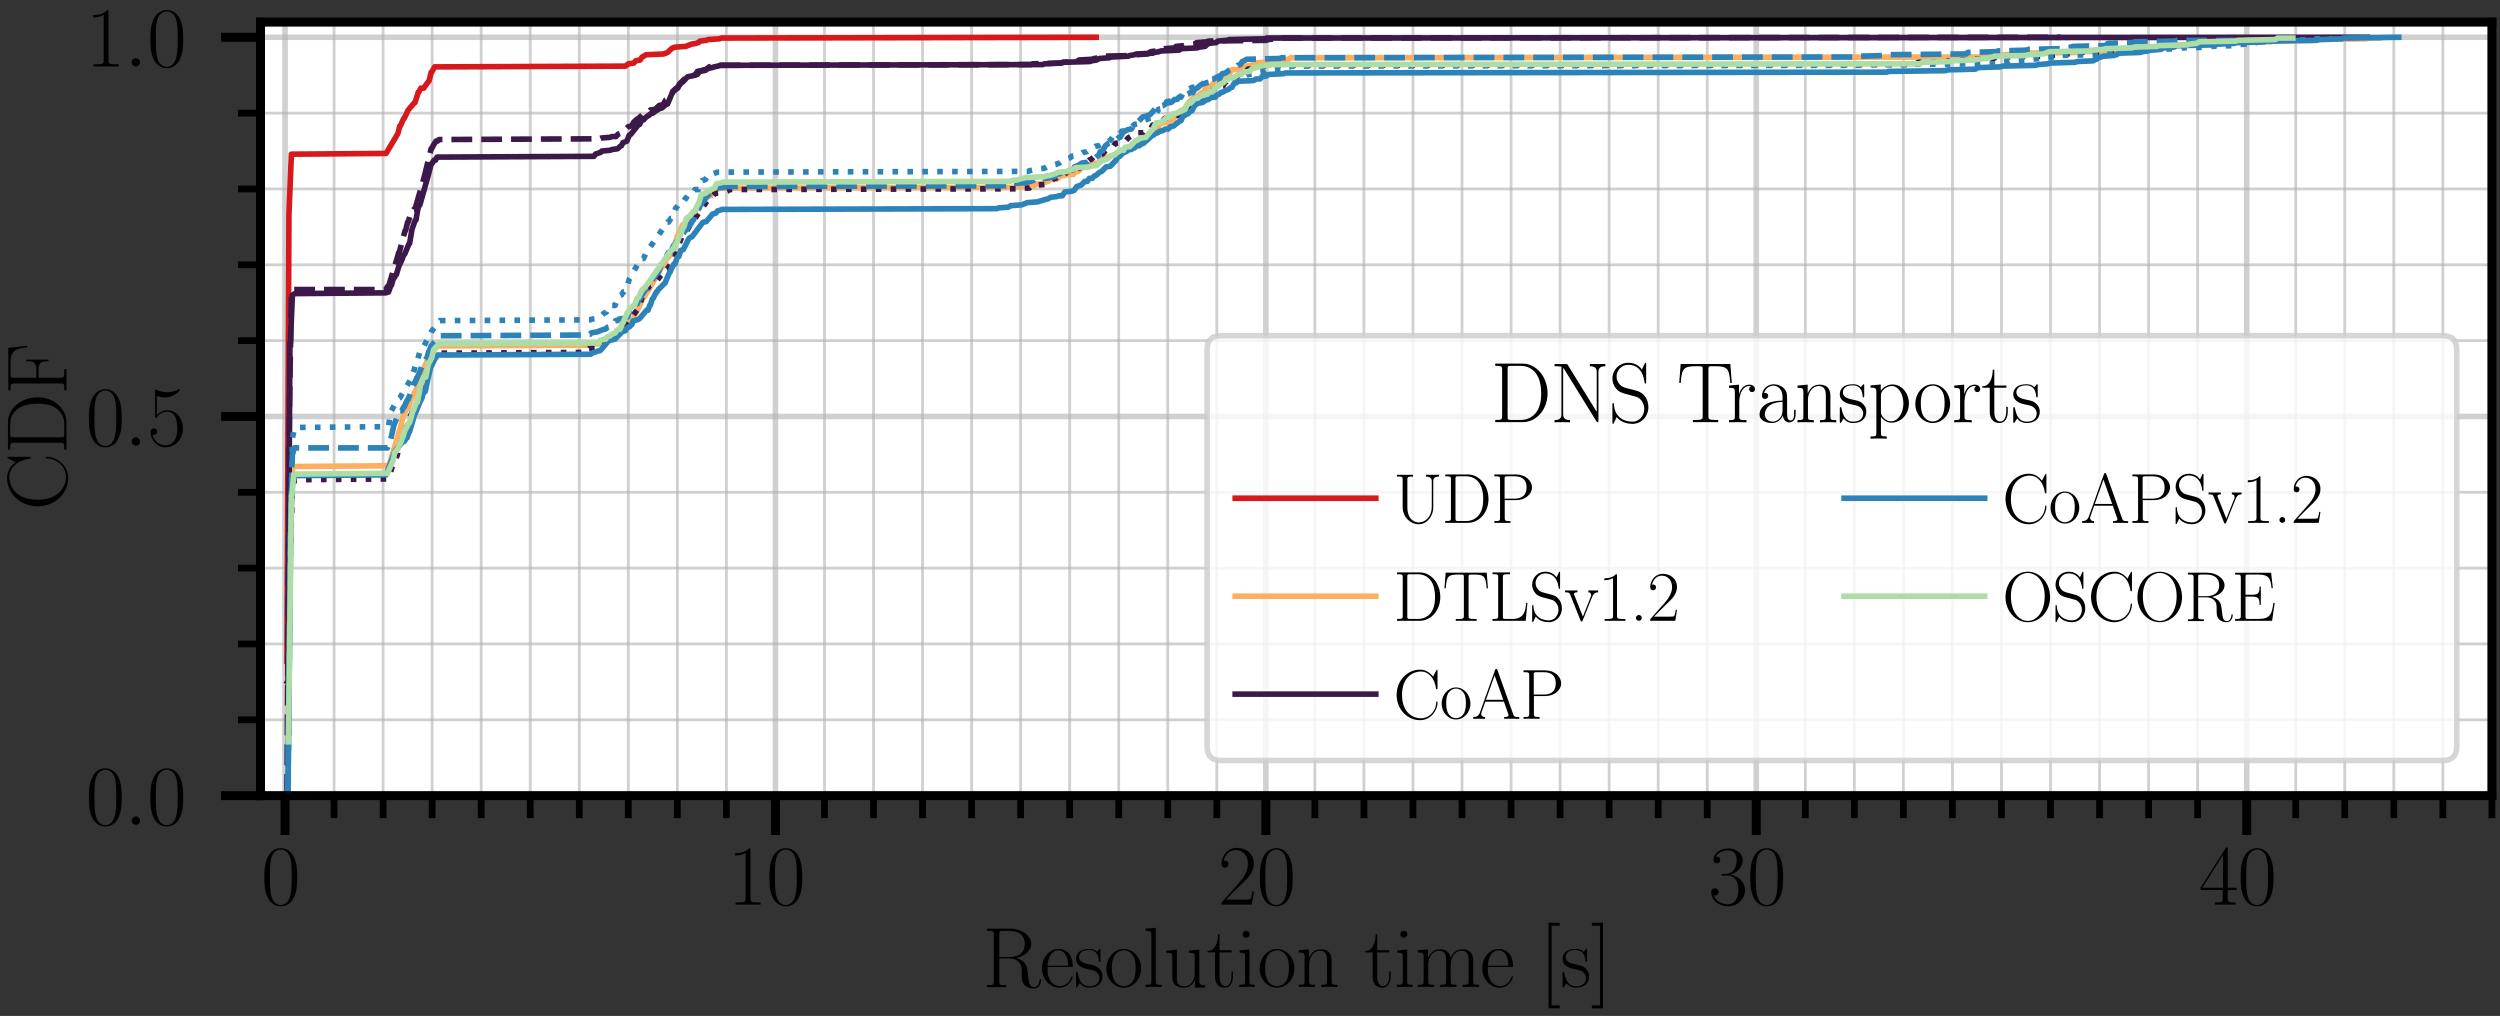 <?xml version="1.0" encoding="utf-8" standalone="no"?>
<!DOCTYPE svg PUBLIC "-//W3C//DTD SVG 1.1//EN"
  "http://www.w3.org/Graphics/SVG/1.1/DTD/svg11.dtd">
<svg xmlns:xlink="http://www.w3.org/1999/xlink" width="222.167pt" height="90.283pt" viewBox="0 0 222.167 90.283" xmlns="http://www.w3.org/2000/svg" version="1.1">
 <rect x="0" y="0" width="222.167" height="90.283" fill="#333333" stroke="none"/>
 <defs>
  <style type="text/css">*{stroke-linejoin: round; stroke-linecap: butt}</style>
 </defs>
 <g id="figure_1">
  <g id="patch_1">
   <path d="M 0 90.283 
L 222.167 90.283 
L 222.167 0 
L 0 0 
L 0 90.283 
z
" style="fill: none"/>
  </g>
  <g id="axes_1">
   <g id="patch_2">
    <path d="M 23.15 70.705 
L 221.447 70.705 
L 221.447 1.966 
L 23.15 1.966 
z
" style="fill: #ffffff"/>
   </g>
   <g id="matplotlib.axis_1">
    <g id="xtick_1">
     <g id="line2d_1">
      <path d="M 25.329 70.705 
L 25.329 1.966 
" clip-path="url(#pc89bb116a3)" style="fill: none; stroke: #b0b0b0; stroke-opacity: 0.6; stroke-width: 0.5; stroke-linecap: square"/>
     </g>
     <g id="line2d_2">
      <defs>
       <path id="mdbe7b48366" d="M 0 0 
L 0 3.5 
" style="stroke: #000000; stroke-width: 0.8"/>
      </defs>
      <g>
       <use xlink:href="#mdbe7b48366" x="25.329" y="70.705" style="stroke: #000000; stroke-width: 0.8"/>
      </g>
     </g>
     <g id="text_1">
      <!-- $\mathdefault{0}$ -->
      <g transform="translate(23.202 80.391)scale(0.075 -0.075)">
       <defs>
        <path id="CMR17-30" d="M 2688 2025 
C 2688 2416 2682 3080 2413 3591 
C 2176 4039 1798 4198 1466 4198 
C 1158 4198 768 4058 525 3597 
C 269 3118 243 2524 243 2025 
C 243 1661 250 1106 448 619 
C 723 -39 1216 -128 1466 -128 
C 1760 -128 2208 -7 2470 600 
C 2662 1042 2688 1559 2688 2025 
z
M 1466 -26 
C 1056 -26 813 325 723 812 
C 653 1188 653 1738 653 2096 
C 653 2588 653 2997 736 3387 
C 858 3929 1216 4096 1466 4096 
C 1728 4096 2067 3923 2189 3400 
C 2272 3036 2278 2607 2278 2096 
C 2278 1680 2278 1169 2202 792 
C 2067 95 1690 -26 1466 -26 
z
" transform="scale(0.016)"/>
       </defs>
       <use xlink:href="#CMR17-30" transform="scale(0.996)"/>
      </g>
     </g>
    </g>
    <g id="xtick_2">
     <g id="line2d_3">
      <path d="M 68.91 70.705 
L 68.91 1.966 
" clip-path="url(#pc89bb116a3)" style="fill: none; stroke: #b0b0b0; stroke-opacity: 0.6; stroke-width: 0.5; stroke-linecap: square"/>
     </g>
     <g id="line2d_4">
      <g>
       <use xlink:href="#mdbe7b48366" x="68.91" y="70.705" style="stroke: #000000; stroke-width: 0.8"/>
      </g>
     </g>
     <g id="text_2">
      <!-- $\mathdefault{10}$ -->
      <g transform="translate(64.657 80.391)scale(0.075 -0.075)">
       <defs>
        <path id="CMR17-31" d="M 1702 4058 
C 1702 4192 1696 4192 1606 4192 
C 1357 3916 979 3827 621 3827 
C 602 3827 570 3827 563 3808 
C 557 3795 557 3782 557 3648 
C 755 3648 1088 3686 1344 3839 
L 1344 461 
C 1344 236 1331 160 781 160 
L 589 160 
L 589 0 
C 896 0 1216 0 1523 0 
C 1830 0 2150 0 2458 0 
L 2458 160 
L 2266 160 
C 1715 160 1702 230 1702 458 
L 1702 4058 
z
" transform="scale(0.016)"/>
       </defs>
       <use xlink:href="#CMR17-31" transform="scale(0.996)"/>
       <use xlink:href="#CMR17-30" transform="translate(45.69 0)scale(0.996)"/>
      </g>
     </g>
    </g>
    <g id="xtick_3">
     <g id="line2d_5">
      <path d="M 112.492 70.705 
L 112.492 1.966 
" clip-path="url(#pc89bb116a3)" style="fill: none; stroke: #b0b0b0; stroke-opacity: 0.6; stroke-width: 0.5; stroke-linecap: square"/>
     </g>
     <g id="line2d_6">
      <g>
       <use xlink:href="#mdbe7b48366" x="112.492" y="70.705" style="stroke: #000000; stroke-width: 0.8"/>
      </g>
     </g>
     <g id="text_3">
      <!-- $\mathdefault{20}$ -->
      <g transform="translate(108.239 80.391)scale(0.075 -0.075)">
       <defs>
        <path id="CMR17-32" d="M 2669 989 
L 2554 989 
C 2490 536 2438 459 2413 420 
C 2381 369 1920 369 1830 369 
L 602 369 
C 832 619 1280 1072 1824 1597 
C 2214 1967 2669 2402 2669 3035 
C 2669 3790 2067 4224 1395 4224 
C 691 4224 262 3604 262 3030 
C 262 2780 448 2748 525 2748 
C 589 2748 781 2787 781 3010 
C 781 3207 614 3264 525 3264 
C 486 3264 448 3258 422 3245 
C 544 3790 915 4058 1306 4058 
C 1862 4058 2227 3617 2227 3035 
C 2227 2479 1901 2000 1536 1584 
L 262 146 
L 262 0 
L 2515 0 
L 2669 989 
z
" transform="scale(0.016)"/>
       </defs>
       <use xlink:href="#CMR17-32" transform="scale(0.996)"/>
       <use xlink:href="#CMR17-30" transform="translate(45.69 0)scale(0.996)"/>
      </g>
     </g>
    </g>
    <g id="xtick_4">
     <g id="line2d_7">
      <path d="M 156.074 70.705 
L 156.074 1.966 
" clip-path="url(#pc89bb116a3)" style="fill: none; stroke: #b0b0b0; stroke-opacity: 0.6; stroke-width: 0.5; stroke-linecap: square"/>
     </g>
     <g id="line2d_8">
      <g>
       <use xlink:href="#mdbe7b48366" x="156.074" y="70.705" style="stroke: #000000; stroke-width: 0.8"/>
      </g>
     </g>
     <g id="text_4">
      <!-- $\mathdefault{30}$ -->
      <g transform="translate(151.821 80.391)scale(0.075 -0.075)">
       <defs>
        <path id="CMR17-33" d="M 1414 2157 
C 1984 2157 2234 1662 2234 1090 
C 2234 320 1824 25 1453 25 
C 1114 25 563 194 390 693 
C 422 680 454 680 486 680 
C 640 680 755 782 755 948 
C 755 1133 614 1216 486 1216 
C 378 1216 211 1165 211 926 
C 211 335 787 -128 1466 -128 
C 2176 -128 2720 430 2720 1085 
C 2720 1707 2208 2157 1600 2227 
C 2086 2328 2554 2756 2554 3329 
C 2554 3820 2048 4179 1472 4179 
C 890 4179 378 3829 378 3329 
C 378 3110 544 3072 627 3072 
C 762 3072 877 3155 877 3321 
C 877 3486 762 3569 627 3569 
C 602 3569 570 3569 544 3557 
C 730 3959 1235 4032 1459 4032 
C 1683 4032 2106 3925 2106 3320 
C 2106 3143 2080 2828 1862 2550 
C 1670 2304 1453 2304 1242 2284 
C 1210 2284 1062 2269 1037 2269 
C 992 2263 966 2257 966 2208 
C 966 2163 973 2157 1101 2157 
L 1414 2157 
z
" transform="scale(0.016)"/>
       </defs>
       <use xlink:href="#CMR17-33" transform="scale(0.996)"/>
       <use xlink:href="#CMR17-30" transform="translate(45.69 0)scale(0.996)"/>
      </g>
     </g>
    </g>
    <g id="xtick_5">
     <g id="line2d_9">
      <path d="M 199.656 70.705 
L 199.656 1.966 
" clip-path="url(#pc89bb116a3)" style="fill: none; stroke: #b0b0b0; stroke-opacity: 0.6; stroke-width: 0.5; stroke-linecap: square"/>
     </g>
     <g id="line2d_10">
      <g>
       <use xlink:href="#mdbe7b48366" x="199.656" y="70.705" style="stroke: #000000; stroke-width: 0.8"/>
      </g>
     </g>
     <g id="text_5">
      <!-- $\mathdefault{40}$ -->
      <g transform="translate(195.403 80.391)scale(0.075 -0.075)">
       <defs>
        <path id="CMR17-34" d="M 2150 4122 
C 2150 4256 2144 4256 2029 4256 
L 128 1254 
L 128 1088 
L 1779 1088 
L 1779 457 
C 1779 224 1766 160 1318 160 
L 1197 160 
L 1197 0 
C 1402 0 1747 0 1965 0 
C 2182 0 2528 0 2733 0 
L 2733 160 
L 2611 160 
C 2163 160 2150 224 2150 457 
L 2150 1088 
L 2803 1088 
L 2803 1254 
L 2150 1254 
L 2150 4122 
z
M 1798 3703 
L 1798 1254 
L 256 1254 
L 1798 3703 
z
" transform="scale(0.016)"/>
       </defs>
       <use xlink:href="#CMR17-34" transform="scale(0.996)"/>
       <use xlink:href="#CMR17-30" transform="translate(45.69 0)scale(0.996)"/>
      </g>
     </g>
    </g>
    <g id="xtick_6">
     <g id="line2d_11">
      <path d="M 29.687 70.705 
L 29.687 1.966 
" clip-path="url(#pc89bb116a3)" style="fill: none; stroke: #b0b0b0; stroke-opacity: 0.6; stroke-width: 0.25; stroke-linecap: square"/>
     </g>
     <g id="line2d_12">
      <defs>
       <path id="m52f20e6476" d="M 0 0 
L 0 2 
" style="stroke: #000000; stroke-width: 0.6"/>
      </defs>
      <g>
       <use xlink:href="#m52f20e6476" x="29.687" y="70.705" style="stroke: #000000; stroke-width: 0.6"/>
      </g>
     </g>
    </g>
    <g id="xtick_7">
     <g id="line2d_13">
      <path d="M 34.045 70.705 
L 34.045 1.966 
" clip-path="url(#pc89bb116a3)" style="fill: none; stroke: #b0b0b0; stroke-opacity: 0.6; stroke-width: 0.25; stroke-linecap: square"/>
     </g>
     <g id="line2d_14">
      <g>
       <use xlink:href="#m52f20e6476" x="34.045" y="70.705" style="stroke: #000000; stroke-width: 0.6"/>
      </g>
     </g>
    </g>
    <g id="xtick_8">
     <g id="line2d_15">
      <path d="M 38.403 70.705 
L 38.403 1.966 
" clip-path="url(#pc89bb116a3)" style="fill: none; stroke: #b0b0b0; stroke-opacity: 0.6; stroke-width: 0.25; stroke-linecap: square"/>
     </g>
     <g id="line2d_16">
      <g>
       <use xlink:href="#m52f20e6476" x="38.403" y="70.705" style="stroke: #000000; stroke-width: 0.6"/>
      </g>
     </g>
    </g>
    <g id="xtick_9">
     <g id="line2d_17">
      <path d="M 42.761 70.705 
L 42.761 1.966 
" clip-path="url(#pc89bb116a3)" style="fill: none; stroke: #b0b0b0; stroke-opacity: 0.6; stroke-width: 0.25; stroke-linecap: square"/>
     </g>
     <g id="line2d_18">
      <g>
       <use xlink:href="#m52f20e6476" x="42.761" y="70.705" style="stroke: #000000; stroke-width: 0.6"/>
      </g>
     </g>
    </g>
    <g id="xtick_10">
     <g id="line2d_19">
      <path d="M 47.12 70.705 
L 47.12 1.966 
" clip-path="url(#pc89bb116a3)" style="fill: none; stroke: #b0b0b0; stroke-opacity: 0.6; stroke-width: 0.25; stroke-linecap: square"/>
     </g>
     <g id="line2d_20">
      <g>
       <use xlink:href="#m52f20e6476" x="47.12" y="70.705" style="stroke: #000000; stroke-width: 0.6"/>
      </g>
     </g>
    </g>
    <g id="xtick_11">
     <g id="line2d_21">
      <path d="M 51.478 70.705 
L 51.478 1.966 
" clip-path="url(#pc89bb116a3)" style="fill: none; stroke: #b0b0b0; stroke-opacity: 0.6; stroke-width: 0.25; stroke-linecap: square"/>
     </g>
     <g id="line2d_22">
      <g>
       <use xlink:href="#m52f20e6476" x="51.478" y="70.705" style="stroke: #000000; stroke-width: 0.6"/>
      </g>
     </g>
    </g>
    <g id="xtick_12">
     <g id="line2d_23">
      <path d="M 55.836 70.705 
L 55.836 1.966 
" clip-path="url(#pc89bb116a3)" style="fill: none; stroke: #b0b0b0; stroke-opacity: 0.6; stroke-width: 0.25; stroke-linecap: square"/>
     </g>
     <g id="line2d_24">
      <g>
       <use xlink:href="#m52f20e6476" x="55.836" y="70.705" style="stroke: #000000; stroke-width: 0.6"/>
      </g>
     </g>
    </g>
    <g id="xtick_13">
     <g id="line2d_25">
      <path d="M 60.194 70.705 
L 60.194 1.966 
" clip-path="url(#pc89bb116a3)" style="fill: none; stroke: #b0b0b0; stroke-opacity: 0.6; stroke-width: 0.25; stroke-linecap: square"/>
     </g>
     <g id="line2d_26">
      <g>
       <use xlink:href="#m52f20e6476" x="60.194" y="70.705" style="stroke: #000000; stroke-width: 0.6"/>
      </g>
     </g>
    </g>
    <g id="xtick_14">
     <g id="line2d_27">
      <path d="M 64.552 70.705 
L 64.552 1.966 
" clip-path="url(#pc89bb116a3)" style="fill: none; stroke: #b0b0b0; stroke-opacity: 0.6; stroke-width: 0.25; stroke-linecap: square"/>
     </g>
     <g id="line2d_28">
      <g>
       <use xlink:href="#m52f20e6476" x="64.552" y="70.705" style="stroke: #000000; stroke-width: 0.6"/>
      </g>
     </g>
    </g>
    <g id="xtick_15">
     <g id="line2d_29">
      <path d="M 73.269 70.705 
L 73.269 1.966 
" clip-path="url(#pc89bb116a3)" style="fill: none; stroke: #b0b0b0; stroke-opacity: 0.6; stroke-width: 0.25; stroke-linecap: square"/>
     </g>
     <g id="line2d_30">
      <g>
       <use xlink:href="#m52f20e6476" x="73.269" y="70.705" style="stroke: #000000; stroke-width: 0.6"/>
      </g>
     </g>
    </g>
    <g id="xtick_16">
     <g id="line2d_31">
      <path d="M 77.627 70.705 
L 77.627 1.966 
" clip-path="url(#pc89bb116a3)" style="fill: none; stroke: #b0b0b0; stroke-opacity: 0.6; stroke-width: 0.25; stroke-linecap: square"/>
     </g>
     <g id="line2d_32">
      <g>
       <use xlink:href="#m52f20e6476" x="77.627" y="70.705" style="stroke: #000000; stroke-width: 0.6"/>
      </g>
     </g>
    </g>
    <g id="xtick_17">
     <g id="line2d_33">
      <path d="M 81.985 70.705 
L 81.985 1.966 
" clip-path="url(#pc89bb116a3)" style="fill: none; stroke: #b0b0b0; stroke-opacity: 0.6; stroke-width: 0.25; stroke-linecap: square"/>
     </g>
     <g id="line2d_34">
      <g>
       <use xlink:href="#m52f20e6476" x="81.985" y="70.705" style="stroke: #000000; stroke-width: 0.6"/>
      </g>
     </g>
    </g>
    <g id="xtick_18">
     <g id="line2d_35">
      <path d="M 86.343 70.705 
L 86.343 1.966 
" clip-path="url(#pc89bb116a3)" style="fill: none; stroke: #b0b0b0; stroke-opacity: 0.6; stroke-width: 0.25; stroke-linecap: square"/>
     </g>
     <g id="line2d_36">
      <g>
       <use xlink:href="#m52f20e6476" x="86.343" y="70.705" style="stroke: #000000; stroke-width: 0.6"/>
      </g>
     </g>
    </g>
    <g id="xtick_19">
     <g id="line2d_37">
      <path d="M 90.701 70.705 
L 90.701 1.966 
" clip-path="url(#pc89bb116a3)" style="fill: none; stroke: #b0b0b0; stroke-opacity: 0.6; stroke-width: 0.25; stroke-linecap: square"/>
     </g>
     <g id="line2d_38">
      <g>
       <use xlink:href="#m52f20e6476" x="90.701" y="70.705" style="stroke: #000000; stroke-width: 0.6"/>
      </g>
     </g>
    </g>
    <g id="xtick_20">
     <g id="line2d_39">
      <path d="M 95.06 70.705 
L 95.06 1.966 
" clip-path="url(#pc89bb116a3)" style="fill: none; stroke: #b0b0b0; stroke-opacity: 0.6; stroke-width: 0.25; stroke-linecap: square"/>
     </g>
     <g id="line2d_40">
      <g>
       <use xlink:href="#m52f20e6476" x="95.06" y="70.705" style="stroke: #000000; stroke-width: 0.6"/>
      </g>
     </g>
    </g>
    <g id="xtick_21">
     <g id="line2d_41">
      <path d="M 99.418 70.705 
L 99.418 1.966 
" clip-path="url(#pc89bb116a3)" style="fill: none; stroke: #b0b0b0; stroke-opacity: 0.6; stroke-width: 0.25; stroke-linecap: square"/>
     </g>
     <g id="line2d_42">
      <g>
       <use xlink:href="#m52f20e6476" x="99.418" y="70.705" style="stroke: #000000; stroke-width: 0.6"/>
      </g>
     </g>
    </g>
    <g id="xtick_22">
     <g id="line2d_43">
      <path d="M 103.776 70.705 
L 103.776 1.966 
" clip-path="url(#pc89bb116a3)" style="fill: none; stroke: #b0b0b0; stroke-opacity: 0.6; stroke-width: 0.25; stroke-linecap: square"/>
     </g>
     <g id="line2d_44">
      <g>
       <use xlink:href="#m52f20e6476" x="103.776" y="70.705" style="stroke: #000000; stroke-width: 0.6"/>
      </g>
     </g>
    </g>
    <g id="xtick_23">
     <g id="line2d_45">
      <path d="M 108.134 70.705 
L 108.134 1.966 
" clip-path="url(#pc89bb116a3)" style="fill: none; stroke: #b0b0b0; stroke-opacity: 0.6; stroke-width: 0.25; stroke-linecap: square"/>
     </g>
     <g id="line2d_46">
      <g>
       <use xlink:href="#m52f20e6476" x="108.134" y="70.705" style="stroke: #000000; stroke-width: 0.6"/>
      </g>
     </g>
    </g>
    <g id="xtick_24">
     <g id="line2d_47">
      <path d="M 116.85 70.705 
L 116.85 1.966 
" clip-path="url(#pc89bb116a3)" style="fill: none; stroke: #b0b0b0; stroke-opacity: 0.6; stroke-width: 0.25; stroke-linecap: square"/>
     </g>
     <g id="line2d_48">
      <g>
       <use xlink:href="#m52f20e6476" x="116.85" y="70.705" style="stroke: #000000; stroke-width: 0.6"/>
      </g>
     </g>
    </g>
    <g id="xtick_25">
     <g id="line2d_49">
      <path d="M 121.209 70.705 
L 121.209 1.966 
" clip-path="url(#pc89bb116a3)" style="fill: none; stroke: #b0b0b0; stroke-opacity: 0.6; stroke-width: 0.25; stroke-linecap: square"/>
     </g>
     <g id="line2d_50">
      <g>
       <use xlink:href="#m52f20e6476" x="121.209" y="70.705" style="stroke: #000000; stroke-width: 0.6"/>
      </g>
     </g>
    </g>
    <g id="xtick_26">
     <g id="line2d_51">
      <path d="M 125.567 70.705 
L 125.567 1.966 
" clip-path="url(#pc89bb116a3)" style="fill: none; stroke: #b0b0b0; stroke-opacity: 0.6; stroke-width: 0.25; stroke-linecap: square"/>
     </g>
     <g id="line2d_52">
      <g>
       <use xlink:href="#m52f20e6476" x="125.567" y="70.705" style="stroke: #000000; stroke-width: 0.6"/>
      </g>
     </g>
    </g>
    <g id="xtick_27">
     <g id="line2d_53">
      <path d="M 129.925 70.705 
L 129.925 1.966 
" clip-path="url(#pc89bb116a3)" style="fill: none; stroke: #b0b0b0; stroke-opacity: 0.6; stroke-width: 0.25; stroke-linecap: square"/>
     </g>
     <g id="line2d_54">
      <g>
       <use xlink:href="#m52f20e6476" x="129.925" y="70.705" style="stroke: #000000; stroke-width: 0.6"/>
      </g>
     </g>
    </g>
    <g id="xtick_28">
     <g id="line2d_55">
      <path d="M 134.283 70.705 
L 134.283 1.966 
" clip-path="url(#pc89bb116a3)" style="fill: none; stroke: #b0b0b0; stroke-opacity: 0.6; stroke-width: 0.25; stroke-linecap: square"/>
     </g>
     <g id="line2d_56">
      <g>
       <use xlink:href="#m52f20e6476" x="134.283" y="70.705" style="stroke: #000000; stroke-width: 0.6"/>
      </g>
     </g>
    </g>
    <g id="xtick_29">
     <g id="line2d_57">
      <path d="M 138.641 70.705 
L 138.641 1.966 
" clip-path="url(#pc89bb116a3)" style="fill: none; stroke: #b0b0b0; stroke-opacity: 0.6; stroke-width: 0.25; stroke-linecap: square"/>
     </g>
     <g id="line2d_58">
      <g>
       <use xlink:href="#m52f20e6476" x="138.641" y="70.705" style="stroke: #000000; stroke-width: 0.6"/>
      </g>
     </g>
    </g>
    <g id="xtick_30">
     <g id="line2d_59">
      <path d="M 143 70.705 
L 143 1.966 
" clip-path="url(#pc89bb116a3)" style="fill: none; stroke: #b0b0b0; stroke-opacity: 0.6; stroke-width: 0.25; stroke-linecap: square"/>
     </g>
     <g id="line2d_60">
      <g>
       <use xlink:href="#m52f20e6476" x="143" y="70.705" style="stroke: #000000; stroke-width: 0.6"/>
      </g>
     </g>
    </g>
    <g id="xtick_31">
     <g id="line2d_61">
      <path d="M 147.358 70.705 
L 147.358 1.966 
" clip-path="url(#pc89bb116a3)" style="fill: none; stroke: #b0b0b0; stroke-opacity: 0.6; stroke-width: 0.25; stroke-linecap: square"/>
     </g>
     <g id="line2d_62">
      <g>
       <use xlink:href="#m52f20e6476" x="147.358" y="70.705" style="stroke: #000000; stroke-width: 0.6"/>
      </g>
     </g>
    </g>
    <g id="xtick_32">
     <g id="line2d_63">
      <path d="M 151.716 70.705 
L 151.716 1.966 
" clip-path="url(#pc89bb116a3)" style="fill: none; stroke: #b0b0b0; stroke-opacity: 0.6; stroke-width: 0.25; stroke-linecap: square"/>
     </g>
     <g id="line2d_64">
      <g>
       <use xlink:href="#m52f20e6476" x="151.716" y="70.705" style="stroke: #000000; stroke-width: 0.6"/>
      </g>
     </g>
    </g>
    <g id="xtick_33">
     <g id="line2d_65">
      <path d="M 160.432 70.705 
L 160.432 1.966 
" clip-path="url(#pc89bb116a3)" style="fill: none; stroke: #b0b0b0; stroke-opacity: 0.6; stroke-width: 0.25; stroke-linecap: square"/>
     </g>
     <g id="line2d_66">
      <g>
       <use xlink:href="#m52f20e6476" x="160.432" y="70.705" style="stroke: #000000; stroke-width: 0.6"/>
      </g>
     </g>
    </g>
    <g id="xtick_34">
     <g id="line2d_67">
      <path d="M 164.79 70.705 
L 164.79 1.966 
" clip-path="url(#pc89bb116a3)" style="fill: none; stroke: #b0b0b0; stroke-opacity: 0.6; stroke-width: 0.25; stroke-linecap: square"/>
     </g>
     <g id="line2d_68">
      <g>
       <use xlink:href="#m52f20e6476" x="164.79" y="70.705" style="stroke: #000000; stroke-width: 0.6"/>
      </g>
     </g>
    </g>
    <g id="xtick_35">
     <g id="line2d_69">
      <path d="M 169.149 70.705 
L 169.149 1.966 
" clip-path="url(#pc89bb116a3)" style="fill: none; stroke: #b0b0b0; stroke-opacity: 0.6; stroke-width: 0.25; stroke-linecap: square"/>
     </g>
     <g id="line2d_70">
      <g>
       <use xlink:href="#m52f20e6476" x="169.149" y="70.705" style="stroke: #000000; stroke-width: 0.6"/>
      </g>
     </g>
    </g>
    <g id="xtick_36">
     <g id="line2d_71">
      <path d="M 173.507 70.705 
L 173.507 1.966 
" clip-path="url(#pc89bb116a3)" style="fill: none; stroke: #b0b0b0; stroke-opacity: 0.6; stroke-width: 0.25; stroke-linecap: square"/>
     </g>
     <g id="line2d_72">
      <g>
       <use xlink:href="#m52f20e6476" x="173.507" y="70.705" style="stroke: #000000; stroke-width: 0.6"/>
      </g>
     </g>
    </g>
    <g id="xtick_37">
     <g id="line2d_73">
      <path d="M 177.865 70.705 
L 177.865 1.966 
" clip-path="url(#pc89bb116a3)" style="fill: none; stroke: #b0b0b0; stroke-opacity: 0.6; stroke-width: 0.25; stroke-linecap: square"/>
     </g>
     <g id="line2d_74">
      <g>
       <use xlink:href="#m52f20e6476" x="177.865" y="70.705" style="stroke: #000000; stroke-width: 0.6"/>
      </g>
     </g>
    </g>
    <g id="xtick_38">
     <g id="line2d_75">
      <path d="M 182.223 70.705 
L 182.223 1.966 
" clip-path="url(#pc89bb116a3)" style="fill: none; stroke: #b0b0b0; stroke-opacity: 0.6; stroke-width: 0.25; stroke-linecap: square"/>
     </g>
     <g id="line2d_76">
      <g>
       <use xlink:href="#m52f20e6476" x="182.223" y="70.705" style="stroke: #000000; stroke-width: 0.6"/>
      </g>
     </g>
    </g>
    <g id="xtick_39">
     <g id="line2d_77">
      <path d="M 186.581 70.705 
L 186.581 1.966 
" clip-path="url(#pc89bb116a3)" style="fill: none; stroke: #b0b0b0; stroke-opacity: 0.6; stroke-width: 0.25; stroke-linecap: square"/>
     </g>
     <g id="line2d_78">
      <g>
       <use xlink:href="#m52f20e6476" x="186.581" y="70.705" style="stroke: #000000; stroke-width: 0.6"/>
      </g>
     </g>
    </g>
    <g id="xtick_40">
     <g id="line2d_79">
      <path d="M 190.94 70.705 
L 190.94 1.966 
" clip-path="url(#pc89bb116a3)" style="fill: none; stroke: #b0b0b0; stroke-opacity: 0.6; stroke-width: 0.25; stroke-linecap: square"/>
     </g>
     <g id="line2d_80">
      <g>
       <use xlink:href="#m52f20e6476" x="190.94" y="70.705" style="stroke: #000000; stroke-width: 0.6"/>
      </g>
     </g>
    </g>
    <g id="xtick_41">
     <g id="line2d_81">
      <path d="M 195.298 70.705 
L 195.298 1.966 
" clip-path="url(#pc89bb116a3)" style="fill: none; stroke: #b0b0b0; stroke-opacity: 0.6; stroke-width: 0.25; stroke-linecap: square"/>
     </g>
     <g id="line2d_82">
      <g>
       <use xlink:href="#m52f20e6476" x="195.298" y="70.705" style="stroke: #000000; stroke-width: 0.6"/>
      </g>
     </g>
    </g>
    <g id="xtick_42">
     <g id="line2d_83">
      <path d="M 204.014 70.705 
L 204.014 1.966 
" clip-path="url(#pc89bb116a3)" style="fill: none; stroke: #b0b0b0; stroke-opacity: 0.6; stroke-width: 0.25; stroke-linecap: square"/>
     </g>
     <g id="line2d_84">
      <g>
       <use xlink:href="#m52f20e6476" x="204.014" y="70.705" style="stroke: #000000; stroke-width: 0.6"/>
      </g>
     </g>
    </g>
    <g id="xtick_43">
     <g id="line2d_85">
      <path d="M 208.372 70.705 
L 208.372 1.966 
" clip-path="url(#pc89bb116a3)" style="fill: none; stroke: #b0b0b0; stroke-opacity: 0.6; stroke-width: 0.25; stroke-linecap: square"/>
     </g>
     <g id="line2d_86">
      <g>
       <use xlink:href="#m52f20e6476" x="208.372" y="70.705" style="stroke: #000000; stroke-width: 0.6"/>
      </g>
     </g>
    </g>
    <g id="xtick_44">
     <g id="line2d_87">
      <path d="M 212.73 70.705 
L 212.73 1.966 
" clip-path="url(#pc89bb116a3)" style="fill: none; stroke: #b0b0b0; stroke-opacity: 0.6; stroke-width: 0.25; stroke-linecap: square"/>
     </g>
     <g id="line2d_88">
      <g>
       <use xlink:href="#m52f20e6476" x="212.73" y="70.705" style="stroke: #000000; stroke-width: 0.6"/>
      </g>
     </g>
    </g>
    <g id="xtick_45">
     <g id="line2d_89">
      <path d="M 217.089 70.705 
L 217.089 1.966 
" clip-path="url(#pc89bb116a3)" style="fill: none; stroke: #b0b0b0; stroke-opacity: 0.6; stroke-width: 0.25; stroke-linecap: square"/>
     </g>
     <g id="line2d_90">
      <g>
       <use xlink:href="#m52f20e6476" x="217.089" y="70.705" style="stroke: #000000; stroke-width: 0.6"/>
      </g>
     </g>
    </g>
    <g id="xtick_46">
     <g id="line2d_91">
      <path d="M 221.447 70.705 
L 221.447 1.966 
" clip-path="url(#pc89bb116a3)" style="fill: none; stroke: #b0b0b0; stroke-opacity: 0.6; stroke-width: 0.25; stroke-linecap: square"/>
     </g>
     <g id="line2d_92">
      <g>
       <use xlink:href="#m52f20e6476" x="221.447" y="70.705" style="stroke: #000000; stroke-width: 0.6"/>
      </g>
     </g>
    </g>
    <g id="text_6">
     <!-- Resolution time [s] -->
     <g transform="translate(87.308 87.696)scale(0.075 -0.075)">
      <defs>
       <path id="CMR17-52" d="M 2509 2146 
C 3117 2268 3629 2676 3629 3186 
C 3629 3785 2950 4326 2054 4326 
L 333 4326 
L 333 4160 
C 774 4160 845 4160 845 3873 
L 845 415 
C 845 128 774 128 333 128 
L 333 -26 
C 518 -26 851 -26 1050 -26 
C 1248 -26 1581 -26 1766 -26 
L 1766 128 
C 1325 128 1254 128 1254 417 
L 1254 2112 
L 2003 2112 
C 2368 2112 2573 1964 2662 1881 
C 2918 1632 2918 1459 2918 1024 
C 2918 595 2918 377 3110 160 
C 3354 -102 3680 -128 3821 -128 
C 4294 -128 4365 396 4365 503 
C 4365 540 4365 585 4307 585 
C 4256 585 4250 547 4250 522 
C 4218 112 4032 -26 3834 -26 
C 3482 -26 3443 375 3405 764 
C 3386 898 3373 993 3360 1133 
C 3322 1452 3270 1917 2509 2146 
z
M 1984 2214 
L 1254 2214 
L 1254 3913 
C 1254 4129 1267 4160 1523 4160 
L 1990 4160 
C 2522 4160 3142 3977 3142 3190 
C 3142 2372 2464 2214 1984 2214 
z
" transform="scale(0.016)"/>
       <path id="CMR17-65" d="M 2438 1472 
C 2464 1498 2464 1511 2464 1576 
C 2464 2238 2118 2816 1389 2816 
C 710 2816 173 2169 173 1383 
C 173 551 781 -64 1459 -64 
C 2176 -64 2458 607 2458 740 
C 2458 784 2419 784 2406 784 
C 2362 784 2355 771 2330 696 
C 2189 265 1837 51 1504 51 
C 1229 51 954 203 781 480 
C 582 803 582 1176 582 1472 
L 2438 1472 
z
M 589 1568 
C 634 2505 1126 2714 1382 2714 
C 1818 2714 2112 2297 2118 1568 
L 589 1568 
z
" transform="scale(0.016)"/>
       <path id="CMR17-73" d="M 1978 2697 
C 1978 2813 1971 2819 1933 2819 
C 1907 2819 1901 2813 1824 2717 
C 1805 2691 1747 2626 1728 2601 
C 1523 2819 1235 2819 1126 2819 
C 416 2819 160 2447 160 2076 
C 160 1498 813 1365 998 1325 
C 1402 1243 1542 1217 1677 1101 
C 1760 1025 1901 884 1901 654 
C 1901 384 1747 38 1158 38 
C 602 38 403 460 288 1021 
C 269 1110 269 1117 218 1117 
C 166 1117 160 1110 160 983 
L 160 63 
C 160 -51 166 -58 205 -58 
C 237 -58 243 -51 275 0 
C 314 57 410 211 448 276 
C 576 103 800 -64 1158 -64 
C 1792 -64 2131 283 2131 784 
C 2131 1112 1958 1285 1875 1362 
C 1683 1561 1459 1606 1190 1657 
C 838 1735 390 1825 390 2217 
C 390 2383 480 2737 1126 2737 
C 1811 2737 1850 2094 1862 1888 
C 1869 1856 1901 1849 1920 1849 
C 1978 1849 1978 1869 1978 1978 
L 1978 2697 
z
" transform="scale(0.016)"/>
       <path id="CMR17-6f" d="M 2758 1356 
C 2758 2176 2163 2816 1466 2816 
C 768 2816 173 2176 173 1356 
C 173 551 768 -64 1466 -64 
C 2163 -64 2758 551 2758 1356 
z
M 1466 51 
C 1165 51 909 230 762 480 
C 602 767 582 1126 582 1408 
C 582 1677 595 2010 762 2298 
C 890 2509 1139 2714 1466 2714 
C 1754 2714 1997 2554 2150 2330 
C 2349 2029 2349 1607 2349 1408 
C 2349 1158 2336 775 2163 467 
C 1984 173 1709 51 1466 51 
z
" transform="scale(0.016)"/>
       <path id="CMR17-6c" d="M 979 4396 
L 218 4326 
L 218 4160 
C 595 4160 653 4122 653 3817 
L 653 426 
C 653 184 627 153 218 153 
L 218 -13 
C 371 0 653 0 813 0 
C 979 0 1261 0 1414 -13 
L 1414 153 
C 1005 153 979 178 979 426 
L 979 4396 
z
" transform="scale(0.016)"/>
       <path id="CMR17-75" d="M 1882 2693 
L 1882 2528 
C 2259 2528 2317 2489 2317 2186 
L 2317 1032 
C 2317 500 2029 38 1555 38 
C 1030 38 986 348 986 678 
L 986 2763 
L 211 2693 
L 211 2528 
C 467 2528 640 2528 646 2274 
L 646 1058 
C 646 633 646 361 813 183 
C 896 101 1056 -64 1517 -64 
C 2061 -64 2272 377 2323 506 
L 2330 506 
L 2330 -63 
L 3091 -63 
L 3091 128 
C 2714 128 2656 166 2656 473 
L 2656 2763 
L 1882 2693 
z
" transform="scale(0.016)"/>
       <path id="CMR17-74" d="M 966 2560 
L 1862 2560 
L 1862 2725 
L 966 2725 
L 966 3904 
L 851 3904 
C 838 3245 614 2668 70 2668 
L 70 2560 
L 627 2560 
L 627 771 
C 627 650 627 -64 1370 -64 
C 1747 -64 1965 306 1965 777 
L 1965 1140 
L 1850 1140 
L 1850 783 
C 1850 344 1677 51 1408 51 
C 1222 51 966 178 966 758 
L 966 2560 
z
" transform="scale(0.016)"/>
       <path id="CMR17-69" d="M 992 3909 
C 992 4049 877 4170 730 4170 
C 589 4170 467 4056 467 3909 
C 467 3769 582 3648 730 3648 
C 870 3648 992 3763 992 3909 
z
M 243 2706 
L 243 2541 
C 602 2541 653 2502 653 2197 
L 653 427 
C 653 184 627 153 218 153 
L 218 -13 
C 371 0 646 0 806 0 
C 960 0 1222 0 1370 -13 
L 1370 153 
C 992 153 979 191 979 420 
L 979 2776 
L 243 2706 
z
" transform="scale(0.016)"/>
       <path id="CMR17-6e" d="M 2656 1933 
C 2656 2259 2592 2790 1837 2790 
C 1331 2790 1069 2400 973 2144 
L 966 2144 
L 966 2790 
L 211 2720 
L 211 2554 
C 589 2554 646 2515 646 2208 
L 646 428 
C 646 184 621 153 211 153 
L 211 -13 
C 365 0 646 0 813 0 
C 979 0 1267 0 1421 -13 
L 1421 153 
C 1011 153 986 178 986 428 
L 986 1658 
C 986 2247 1344 2688 1792 2688 
C 2266 2688 2317 2266 2317 1958 
L 2317 428 
C 2317 184 2291 153 1882 153 
L 1882 -13 
C 2035 0 2317 0 2483 0 
C 2650 0 2938 0 3091 -13 
L 3091 153 
C 2682 153 2656 178 2656 428 
L 2656 1933 
z
" transform="scale(0.016)"/>
       <path id="CMR17-6d" d="M 4326 1933 
C 4326 2252 4269 2790 3507 2790 
C 3072 2790 2771 2496 2656 2151 
L 2650 2151 
C 2573 2676 2195 2790 1837 2790 
C 1331 2790 1069 2400 973 2144 
L 966 2144 
L 966 2790 
L 211 2720 
L 211 2554 
C 589 2554 646 2515 646 2208 
L 646 428 
C 646 184 621 153 211 153 
L 211 -13 
C 365 0 646 0 813 0 
C 979 0 1267 0 1421 -13 
L 1421 153 
C 1011 153 986 178 986 428 
L 986 1658 
C 986 2247 1344 2688 1792 2688 
C 2266 2688 2317 2266 2317 1958 
L 2317 428 
C 2317 184 2291 153 1882 153 
L 1882 -13 
C 2035 0 2317 0 2483 0 
C 2650 0 2938 0 3091 -13 
L 3091 153 
C 2682 153 2656 178 2656 428 
L 2656 1658 
C 2656 2247 3014 2688 3462 2688 
C 3936 2688 3987 2266 3987 1958 
L 3987 428 
C 3987 184 3962 153 3552 153 
L 3552 -13 
C 3706 0 3987 0 4154 0 
C 4320 0 4608 0 4762 -13 
L 4762 153 
C 4352 153 4326 178 4326 428 
L 4326 1933 
z
" transform="scale(0.016)"/>
       <path id="CMR17-5b" d="M 1504 -1600 
L 1504 -1377 
L 902 -1377 
L 902 4544 
L 1504 4544 
L 1504 4767 
L 678 4767 
L 678 -1600 
L 1504 -1600 
z
" transform="scale(0.016)"/>
       <path id="CMR17-5d" d="M 915 4767 
L 90 4767 
L 90 4544 
L 691 4544 
L 691 -1377 
L 90 -1377 
L 90 -1600 
L 915 -1600 
L 915 4767 
z
" transform="scale(0.016)"/>
      </defs>
      <use xlink:href="#CMR17-52" transform="scale(0.996)"/>
      <use xlink:href="#CMR17-65" transform="translate(67.791 0)scale(0.996)"/>
      <use xlink:href="#CMR17-73" transform="translate(108.277 0)scale(0.996)"/>
      <use xlink:href="#CMR17-6f" transform="translate(144.078 0)scale(0.996)"/>
      <use xlink:href="#CMR17-6c" transform="translate(189.769 0)scale(0.996)"/>
      <use xlink:href="#CMR17-75" transform="translate(214.64 0)scale(0.996)"/>
      <use xlink:href="#CMR17-74" transform="translate(265.535 0)scale(0.996)"/>
      <use xlink:href="#CMR17-69" transform="translate(300.816 0)scale(0.996)"/>
      <use xlink:href="#CMR17-6f" transform="translate(325.687 0)scale(0.996)"/>
      <use xlink:href="#CMR17-6e" transform="translate(371.377 0)scale(0.996)"/>
      <use xlink:href="#CMR17-74" transform="translate(452.349 0)scale(0.996)"/>
      <use xlink:href="#CMR17-69" transform="translate(487.629 0)scale(0.996)"/>
      <use xlink:href="#CMR17-6d" transform="translate(512.5 0)scale(0.996)"/>
      <use xlink:href="#CMR17-65" transform="translate(589.42 0)scale(0.996)"/>
      <use xlink:href="#CMR17-5b" transform="translate(659.982 0)scale(0.996)"/>
      <use xlink:href="#CMR17-73" transform="translate(684.853 0)scale(0.996)"/>
      <use xlink:href="#CMR17-5d" transform="translate(720.654 0)scale(0.996)"/>
     </g>
    </g>
   </g>
   <g id="matplotlib.axis_2">
    <g id="ytick_1">
     <g id="line2d_93">
      <path d="M 23.15 70.705 
L 221.447 70.705 
" clip-path="url(#pc89bb116a3)" style="fill: none; stroke: #b0b0b0; stroke-opacity: 0.6; stroke-width: 0.5; stroke-linecap: square"/>
     </g>
     <g id="line2d_94">
      <defs>
       <path id="m7b54d2391a" d="M 0 0 
L -3.5 0 
" style="stroke: #000000; stroke-width: 0.8"/>
      </defs>
      <g>
       <use xlink:href="#m7b54d2391a" x="23.15" y="70.705" style="stroke: #000000; stroke-width: 0.8"/>
      </g>
     </g>
     <g id="text_7">
      <!-- $\mathdefault{0.0}$ -->
      <g transform="translate(7.609 73.298)scale(0.075 -0.075)">
       <defs>
        <path id="CMMI12-3a" d="M 1178 307 
C 1178 492 1024 619 870 619 
C 685 619 557 466 557 313 
C 557 128 710 0 864 0 
C 1050 0 1178 153 1178 307 
z
" transform="scale(0.016)"/>
       </defs>
       <use xlink:href="#CMR17-30" transform="scale(0.996)"/>
       <use xlink:href="#CMMI12-3a" transform="translate(45.69 0)scale(0.996)"/>
       <use xlink:href="#CMR17-30" transform="translate(72.788 0)scale(0.996)"/>
      </g>
     </g>
    </g>
    <g id="ytick_2">
     <g id="line2d_95">
      <path d="M 23.15 37.009 
L 221.447 37.009 
" clip-path="url(#pc89bb116a3)" style="fill: none; stroke: #b0b0b0; stroke-opacity: 0.6; stroke-width: 0.5; stroke-linecap: square"/>
     </g>
     <g id="line2d_96">
      <g>
       <use xlink:href="#m7b54d2391a" x="23.15" y="37.009" style="stroke: #000000; stroke-width: 0.8"/>
      </g>
     </g>
     <g id="text_8">
      <!-- $\mathdefault{0.5}$ -->
      <g transform="translate(7.609 39.602)scale(0.075 -0.075)">
       <defs>
        <path id="CMR17-35" d="M 730 3692 
C 794 3666 1056 3584 1325 3584 
C 1920 3584 2246 3911 2432 4100 
C 2432 4157 2432 4192 2394 4192 
C 2387 4192 2374 4192 2323 4163 
C 2099 4058 1837 3973 1517 3973 
C 1325 3973 1037 3999 723 4139 
C 653 4171 640 4171 634 4171 
C 602 4171 595 4164 595 4037 
L 595 2203 
C 595 2089 595 2057 659 2057 
C 691 2057 704 2070 736 2114 
C 941 2401 1222 2522 1542 2522 
C 1766 2522 2246 2382 2246 1289 
C 2246 1085 2246 715 2054 421 
C 1894 159 1645 25 1370 25 
C 947 25 518 320 403 814 
C 429 807 480 795 506 795 
C 589 795 749 840 749 1038 
C 749 1210 627 1280 506 1280 
C 358 1280 262 1190 262 1011 
C 262 454 704 -128 1382 -128 
C 2042 -128 2669 440 2669 1264 
C 2669 2030 2170 2624 1549 2624 
C 1222 2624 947 2503 730 2274 
L 730 3692 
z
" transform="scale(0.016)"/>
       </defs>
       <use xlink:href="#CMR17-30" transform="scale(0.996)"/>
       <use xlink:href="#CMMI12-3a" transform="translate(45.69 0)scale(0.996)"/>
       <use xlink:href="#CMR17-35" transform="translate(72.788 0)scale(0.996)"/>
      </g>
     </g>
    </g>
    <g id="ytick_3">
     <g id="line2d_97">
      <path d="M 23.15 3.313 
L 221.447 3.313 
" clip-path="url(#pc89bb116a3)" style="fill: none; stroke: #b0b0b0; stroke-opacity: 0.6; stroke-width: 0.5; stroke-linecap: square"/>
     </g>
     <g id="line2d_98">
      <g>
       <use xlink:href="#m7b54d2391a" x="23.15" y="3.313" style="stroke: #000000; stroke-width: 0.8"/>
      </g>
     </g>
     <g id="text_9">
      <!-- $\mathdefault{1.0}$ -->
      <g transform="translate(7.609 5.907)scale(0.075 -0.075)">
       <use xlink:href="#CMR17-31" transform="scale(0.996)"/>
       <use xlink:href="#CMMI12-3a" transform="translate(45.69 0)scale(0.996)"/>
       <use xlink:href="#CMR17-30" transform="translate(72.788 0)scale(0.996)"/>
      </g>
     </g>
    </g>
    <g id="ytick_4">
     <g id="line2d_99">
      <path d="M 23.15 63.966 
L 221.447 63.966 
" clip-path="url(#pc89bb116a3)" style="fill: none; stroke: #b0b0b0; stroke-opacity: 0.6; stroke-width: 0.25; stroke-linecap: square"/>
     </g>
     <g id="line2d_100">
      <defs>
       <path id="me620a6f8b5" d="M 0 0 
L -2 0 
" style="stroke: #000000; stroke-width: 0.6"/>
      </defs>
      <g>
       <use xlink:href="#me620a6f8b5" x="23.15" y="63.966" style="stroke: #000000; stroke-width: 0.6"/>
      </g>
     </g>
    </g>
    <g id="ytick_5">
     <g id="line2d_101">
      <path d="M 23.15 57.226 
L 221.447 57.226 
" clip-path="url(#pc89bb116a3)" style="fill: none; stroke: #b0b0b0; stroke-opacity: 0.6; stroke-width: 0.25; stroke-linecap: square"/>
     </g>
     <g id="line2d_102">
      <g>
       <use xlink:href="#me620a6f8b5" x="23.15" y="57.226" style="stroke: #000000; stroke-width: 0.6"/>
      </g>
     </g>
    </g>
    <g id="ytick_6">
     <g id="line2d_103">
      <path d="M 23.15 50.487 
L 221.447 50.487 
" clip-path="url(#pc89bb116a3)" style="fill: none; stroke: #b0b0b0; stroke-opacity: 0.6; stroke-width: 0.25; stroke-linecap: square"/>
     </g>
     <g id="line2d_104">
      <g>
       <use xlink:href="#me620a6f8b5" x="23.15" y="50.487" style="stroke: #000000; stroke-width: 0.6"/>
      </g>
     </g>
    </g>
    <g id="ytick_7">
     <g id="line2d_105">
      <path d="M 23.15 43.748 
L 221.447 43.748 
" clip-path="url(#pc89bb116a3)" style="fill: none; stroke: #b0b0b0; stroke-opacity: 0.6; stroke-width: 0.25; stroke-linecap: square"/>
     </g>
     <g id="line2d_106">
      <g>
       <use xlink:href="#me620a6f8b5" x="23.15" y="43.748" style="stroke: #000000; stroke-width: 0.6"/>
      </g>
     </g>
    </g>
    <g id="ytick_8">
     <g id="line2d_107">
      <path d="M 23.15 30.27 
L 221.447 30.27 
" clip-path="url(#pc89bb116a3)" style="fill: none; stroke: #b0b0b0; stroke-opacity: 0.6; stroke-width: 0.25; stroke-linecap: square"/>
     </g>
     <g id="line2d_108">
      <g>
       <use xlink:href="#me620a6f8b5" x="23.15" y="30.27" style="stroke: #000000; stroke-width: 0.6"/>
      </g>
     </g>
    </g>
    <g id="ytick_9">
     <g id="line2d_109">
      <path d="M 23.15 23.531 
L 221.447 23.531 
" clip-path="url(#pc89bb116a3)" style="fill: none; stroke: #b0b0b0; stroke-opacity: 0.6; stroke-width: 0.25; stroke-linecap: square"/>
     </g>
     <g id="line2d_110">
      <g>
       <use xlink:href="#me620a6f8b5" x="23.15" y="23.531" style="stroke: #000000; stroke-width: 0.6"/>
      </g>
     </g>
    </g>
    <g id="ytick_10">
     <g id="line2d_111">
      <path d="M 23.15 16.792 
L 221.447 16.792 
" clip-path="url(#pc89bb116a3)" style="fill: none; stroke: #b0b0b0; stroke-opacity: 0.6; stroke-width: 0.25; stroke-linecap: square"/>
     </g>
     <g id="line2d_112">
      <g>
       <use xlink:href="#me620a6f8b5" x="23.15" y="16.792" style="stroke: #000000; stroke-width: 0.6"/>
      </g>
     </g>
    </g>
    <g id="ytick_11">
     <g id="line2d_113">
      <path d="M 23.15 10.053 
L 221.447 10.053 
" clip-path="url(#pc89bb116a3)" style="fill: none; stroke: #b0b0b0; stroke-opacity: 0.6; stroke-width: 0.25; stroke-linecap: square"/>
     </g>
     <g id="line2d_114">
      <g>
       <use xlink:href="#me620a6f8b5" x="23.15" y="10.053" style="stroke: #000000; stroke-width: 0.6"/>
      </g>
     </g>
    </g>
    <g id="text_10">
     <!-- CDF -->
     <g transform="translate(5.907 45.345)rotate(-90)scale(0.075 -0.075)">
      <defs>
       <path id="CMR17-43" d="M 3974 4289 
C 3974 4403 3968 4410 3930 4410 
C 3904 4410 3898 4403 3853 4327 
L 3571 3792 
C 3258 4187 2874 4416 2381 4416 
C 1286 4416 294 3456 294 2148 
C 294 826 1286 -128 2387 -128 
C 3366 -128 3974 730 3974 1461 
C 3974 1524 3974 1550 3917 1550 
C 3866 1550 3866 1531 3859 1474 
C 3808 585 3168 38 2477 38 
C 1824 38 781 495 781 2147 
C 781 3805 1843 4250 2464 4250 
C 3187 4250 3712 3628 3834 2745 
C 3846 2668 3846 2655 3904 2655 
C 3974 2655 3974 2668 3974 2783 
L 3974 4289 
z
" transform="scale(0.016)"/>
       <path id="CMR17-44" d="M 333 4352 
L 333 4186 
C 774 4186 845 4186 845 3900 
L 845 452 
C 845 166 774 166 333 166 
L 333 0 
L 2368 0 
C 3398 0 4224 943 4224 2141 
C 4224 3346 3411 4352 2368 4352 
L 333 4352 
z
M 1523 166 
C 1267 166 1254 197 1254 414 
L 1254 3938 
C 1254 4155 1267 4186 1523 4186 
L 2240 4186 
C 2771 4186 3750 3874 3750 2141 
C 3750 1242 3488 879 3366 707 
C 3213 510 2848 166 2240 166 
L 1523 166 
z
" transform="scale(0.016)"/>
       <path id="CMR17-46" d="M 3482 4325 
L 326 4325 
L 326 4160 
C 768 4160 838 4160 838 3874 
L 838 446 
C 838 160 768 160 326 160 
L 326 0 
C 512 0 870 0 1069 0 
C 1331 0 1638 0 1901 0 
L 1901 160 
L 1760 160 
C 1274 160 1261 223 1261 452 
L 1261 2075 
L 1837 2075 
C 2432 2075 2490 1865 2490 1332 
L 2605 1332 
L 2605 2987 
L 2490 2987 
C 2490 2450 2432 2240 1837 2240 
L 1261 2240 
L 1261 3911 
C 1261 4128 1274 4160 1530 4160 
L 2355 4160 
C 3322 4160 3430 3765 3520 2916 
L 3635 2916 
L 3482 4325 
z
" transform="scale(0.016)"/>
      </defs>
      <use xlink:href="#CMR17-43" transform="scale(0.996)"/>
      <use xlink:href="#CMR17-44" transform="translate(66.51 0)scale(0.996)"/>
      <use xlink:href="#CMR17-46" transform="translate(136.903 0)scale(0.996)"/>
     </g>
    </g>
   </g>
   <g id="line2d_115">
    <path d="M 25.503 58.764 
L 25.677 19.031 
L 25.895 13.702 
L 34.307 13.635 
L 35.352 11.881 
L 35.527 11.206 
L 35.57 11.206 
L 35.875 10.531 
L 35.919 10.531 
L 36.268 9.789 
L 36.834 9.115 
L 36.878 9.115 
L 37.183 8.17 
L 37.227 8.17 
L 37.401 7.833 
L 37.662 7.833 
L 37.793 7.631 
L 38.142 7.159 
L 38.316 6.416 
L 38.36 6.416 
L 38.621 5.944 
L 55.574 5.877 
L 55.836 5.674 
L 56.315 5.607 
L 56.49 5.405 
L 56.882 5.337 
L 57.056 5.067 
L 57.187 5 
L 57.405 4.865 
L 58.974 4.797 
L 59.148 4.73 
L 59.322 4.663 
L 59.671 4.325 
L 59.802 4.258 
L 59.976 4.19 
L 60.935 4.123 
L 61.109 4.055 
L 61.284 3.988 
L 61.458 3.921 
L 61.85 3.853 
L 62.025 3.786 
L 62.068 3.786 
L 62.199 3.651 
L 62.765 3.583 
L 62.94 3.516 
L 63.942 3.448 
L 64.116 3.381 
L 97.413 3.313 
L 97.413 3.313 
" clip-path="url(#pc89bb116a3)" style="fill: none; stroke: #d7191c; stroke-width: 0.5; stroke-linecap: square"/>
   </g>
   <g id="line2d_116">
    <path d="M 25.547 69.559 
L 25.59 69.559 
L 25.764 48.668 
L 25.808 48.668 
L 25.982 41.659 
L 26.157 41.457 
L 34.568 41.389 
L 35.614 37.885 
L 35.788 37.076 
L 36.093 36.402 
L 36.224 36.268 
L 36.311 36.268 
L 36.529 35.392 
L 36.616 35.392 
L 36.791 34.987 
L 36.965 34.65 
L 37.749 32.494 
L 37.793 32.494 
L 38.055 31.752 
L 38.142 31.752 
L 38.403 31.281 
L 38.49 31.281 
L 38.665 30.944 
L 38.708 30.944 
L 38.883 30.742 
L 52.437 30.674 
L 52.611 30.607 
L 53.265 30.539 
L 53.395 30.405 
L 53.962 30.405 
L 54.093 30.202 
L 54.223 30.135 
L 54.485 29.933 
L 54.572 29.933 
L 54.79 29.596 
L 54.921 29.596 
L 55.139 29.192 
L 55.357 29.192 
L 55.531 28.922 
L 55.792 28.855 
L 56.228 28.383 
L 56.315 28.316 
L 56.446 27.844 
L 56.533 27.776 
L 56.838 27.17 
L 57.013 26.766 
L 57.143 26.496 
L 57.231 26.429 
L 58.625 24.07 
L 58.843 23.666 
L 58.93 23.666 
L 59.279 22.924 
L 59.41 22.857 
L 59.584 22.587 
L 59.671 22.52 
L 59.758 22.452 
L 59.933 21.846 
L 59.976 21.846 
L 60.194 20.97 
L 60.238 20.97 
L 60.674 19.959 
L 60.717 19.959 
L 60.848 19.824 
L 61.022 19.757 
L 61.502 19.218 
L 61.632 19.15 
L 62.025 18.207 
L 62.068 18.207 
L 62.286 17.87 
L 62.417 17.87 
L 62.548 17.6 
L 62.765 17.6 
L 62.94 17.398 
L 63.158 17.398 
L 63.288 17.129 
L 63.376 17.129 
L 63.55 16.859 
L 63.811 16.792 
L 63.986 16.724 
L 90.135 16.657 
L 90.309 16.589 
L 91.878 16.522 
L 92.009 16.387 
L 92.532 16.32 
L 92.706 16.252 
L 92.924 16.185 
L 93.098 16.118 
L 93.142 16.118 
L 93.273 15.983 
L 93.926 15.916 
L 94.232 15.646 
L 94.624 15.579 
L 94.798 15.511 
L 95.365 15.511 
L 95.539 15.309 
L 95.8 15.242 
L 96.149 14.905 
L 96.629 14.837 
L 96.803 14.635 
L 97.195 14.568 
L 97.369 14.5 
L 97.631 14.5 
L 97.849 14.163 
L 98.023 14.163 
L 98.154 14.029 
L 98.459 13.961 
L 98.633 13.894 
L 98.851 13.826 
L 99.026 13.759 
L 99.418 13.692 
L 99.679 13.489 
L 99.854 13.422 
L 100.115 13.22 
L 100.246 13.152 
L 100.507 12.95 
L 100.551 12.95 
L 100.725 12.748 
L 101.03 12.681 
L 101.205 12.411 
L 101.64 12.344 
L 101.945 12.074 
L 102.163 12.007 
L 102.425 11.805 
L 102.556 11.737 
L 103.209 10.929 
L 103.907 10.861 
L 104.212 10.592 
L 104.255 10.592 
L 104.386 10.322 
L 104.517 10.255 
L 104.648 10.052 
L 104.735 10.052 
L 104.909 9.85 
L 105.127 9.783 
L 105.258 9.648 
L 105.301 9.648 
L 105.519 9.244 
L 105.563 9.244 
L 105.694 9.042 
L 106.042 8.705 
L 106.173 8.637 
L 106.347 8.57 
L 106.478 8.502 
L 106.783 8.233 
L 106.957 8.166 
L 107.088 7.896 
L 107.262 7.829 
L 107.524 7.761 
L 108.047 7.155 
L 108.134 7.087 
L 108.352 6.952 
L 108.614 6.952 
L 108.788 6.75 
L 108.962 6.683 
L 109.18 6.548 
L 109.267 6.548 
L 109.442 6.211 
L 110.182 6.144 
L 110.313 6.009 
L 110.531 5.942 
L 110.705 5.874 
L 111.228 5.807 
L 111.49 5.605 
L 112.274 5.537 
L 112.449 5.47 
L 112.754 5.402 
L 112.928 5.335 
L 114.497 5.268 
L 114.715 5.133 
L 177.255 5.066 
L 177.429 4.998 
L 177.865 4.931 
L 178.039 4.863 
L 179.478 4.796 
L 179.652 4.729 
L 184.925 4.661 
L 185.1 4.594 
L 187.279 4.526 
L 187.453 4.459 
L 188.237 4.392 
L 188.412 4.324 
L 191.811 4.257 
L 191.985 4.189 
L 193.075 4.122 
L 193.249 4.055 
L 195.211 3.987 
L 195.385 3.92 
L 197.825 3.852 
L 198 3.785 
L 201.704 3.718 
L 201.879 3.65 
L 205.627 3.583 
L 205.801 3.515 
L 210.29 3.448 
L 210.464 3.381 
L 211.423 3.381 
L 211.423 3.381 
" clip-path="url(#pc89bb116a3)" style="fill: none; stroke: #fdae61; stroke-width: 0.5; stroke-linecap: square"/>
   </g>
   <g id="line2d_117">
    <path d="M 25.547 60.596 
L 25.59 60.529 
L 25.764 30.472 
L 25.808 30.472 
L 25.982 26.226 
L 26.2 26.092 
L 34.307 26.024 
L 34.481 25.957 
L 34.524 25.957 
L 34.742 25.35 
L 34.786 25.35 
L 34.96 24.744 
L 35.047 24.676 
L 35.178 24.407 
L 35.222 24.407 
L 35.44 23.666 
L 35.701 23.126 
L 35.875 22.655 
L 35.963 22.587 
L 36.355 21.644 
L 36.398 21.644 
L 36.616 20.363 
L 36.878 19.622 
L 36.965 19.555 
L 37.139 18.544 
L 37.27 18.207 
L 37.314 18.207 
L 38.055 15.579 
L 38.316 14.568 
L 38.36 14.568 
L 38.578 14.231 
L 38.708 14.231 
L 38.839 13.961 
L 52.785 13.894 
L 52.916 13.692 
L 53.134 13.624 
L 53.308 13.557 
L 53.352 13.557 
L 53.483 13.422 
L 54.223 13.355 
L 54.398 13.287 
L 54.877 13.22 
L 55.182 12.95 
L 55.226 12.95 
L 55.357 12.681 
L 55.531 12.613 
L 55.705 12.546 
L 55.923 12.007 
L 56.054 11.939 
L 56.751 11.063 
L 56.838 11.063 
L 57.013 10.659 
L 57.187 10.659 
L 57.361 10.457 
L 57.623 10.255 
L 57.666 10.255 
L 57.797 10.12 
L 58.015 10.053 
L 58.277 9.85 
L 58.407 9.783 
L 58.625 9.648 
L 58.843 9.581 
L 59.148 9.311 
L 59.322 9.244 
L 59.802 8.098 
L 59.976 8.031 
L 60.543 7.357 
L 60.674 7.289 
L 61.109 6.818 
L 61.502 6.75 
L 61.676 6.683 
L 61.763 6.683 
L 61.981 6.346 
L 62.33 6.279 
L 62.504 6.211 
L 62.765 6.211 
L 62.896 6.076 
L 63.288 6.009 
L 63.463 5.942 
L 63.811 5.874 
L 63.986 5.807 
L 92.663 5.739 
L 92.837 5.672 
L 94.319 5.605 
L 94.493 5.537 
L 96.846 5.47 
L 97.021 5.403 
L 97.457 5.335 
L 97.674 5.2 
L 98.59 5.133 
L 98.764 5.066 
L 100.246 4.998 
L 100.42 4.931 
L 100.812 4.863 
L 100.987 4.796 
L 102.425 4.729 
L 102.599 4.661 
L 102.991 4.594 
L 103.166 4.526 
L 104.778 4.459 
L 104.996 4.324 
L 106.391 4.257 
L 106.565 4.189 
L 107.088 4.122 
L 107.393 3.853 
L 108.091 3.785 
L 108.221 3.65 
L 109.049 3.583 
L 109.224 3.516 
L 112.405 3.448 
L 112.579 3.381 
L 210.377 3.313 
L 210.377 3.313 
" clip-path="url(#pc89bb116a3)" style="fill: none; stroke: #3d194a; stroke-width: 0.5; stroke-linecap: square"/>
   </g>
   <g id="line2d_118">
    <path d="M 25.547 69.358 
L 25.59 69.358 
L 25.764 49.161 
L 25.808 49.161 
L 25.982 43.371 
L 26.157 42.698 
L 26.331 42.631 
L 34.437 42.563 
L 34.699 41.957 
L 34.917 41.284 
L 35.265 40.544 
L 35.44 39.938 
L 35.483 39.938 
L 35.919 38.322 
L 35.963 38.322 
L 36.224 37.783 
L 36.268 37.783 
L 36.486 36.908 
L 36.529 36.908 
L 36.704 36.369 
L 36.791 36.302 
L 37.227 35.427 
L 38.447 31.993 
L 38.49 31.993 
L 38.665 31.522 
L 38.708 31.522 
L 38.839 31.387 
L 52.001 31.32 
L 52.349 30.984 
L 53.047 30.916 
L 53.221 30.849 
L 53.352 30.782 
L 53.613 30.58 
L 53.744 30.512 
L 53.962 30.176 
L 54.136 30.108 
L 54.441 30.041 
L 54.659 29.906 
L 54.746 29.906 
L 54.921 29.502 
L 55.226 29.233 
L 55.444 29.166 
L 56.708 27.415 
L 56.751 27.415 
L 57.056 26.405 
L 57.1 26.405 
L 57.274 26.002 
L 57.361 25.934 
L 57.492 25.665 
L 57.579 25.598 
L 57.754 25.396 
L 58.059 25.328 
L 58.799 24.386 
L 58.974 24.386 
L 59.148 23.982 
L 59.279 23.914 
L 59.453 23.713 
L 59.976 22.905 
L 60.151 22.164 
L 60.63 20.952 
L 60.674 20.952 
L 60.891 20.616 
L 61.022 20.548 
L 61.196 20.212 
L 62.983 17.653 
L 63.027 17.653 
L 63.201 17.451 
L 63.376 17.384 
L 63.55 17.182 
L 64.291 17.115 
L 64.465 17.047 
L 64.639 16.98 
L 64.857 16.845 
L 90.658 16.778 
L 90.832 16.711 
L 91.486 16.711 
L 91.617 16.576 
L 92.096 16.509 
L 92.27 16.442 
L 93.011 16.374 
L 93.36 16.038 
L 93.491 16.038 
L 93.665 15.836 
L 93.839 15.836 
L 94.014 15.634 
L 94.537 15.566 
L 94.885 15.23 
L 95.19 15.162 
L 95.365 15.095 
L 95.67 15.095 
L 95.8 14.96 
L 95.931 14.96 
L 96.062 14.691 
L 96.149 14.691 
L 96.28 14.556 
L 96.498 14.489 
L 96.803 14.22 
L 96.977 14.152 
L 97.282 13.883 
L 97.631 13.816 
L 97.849 13.681 
L 97.98 13.681 
L 98.154 13.479 
L 98.415 13.277 
L 98.59 13.21 
L 98.808 13.075 
L 98.938 13.008 
L 99.113 12.739 
L 99.723 12.671 
L 99.897 12.469 
L 100.071 12.469 
L 100.246 12.267 
L 100.464 12.133 
L 100.682 12.065 
L 100.812 11.931 
L 100.9 11.931 
L 101.03 11.796 
L 101.597 11.796 
L 101.771 11.527 
L 102.076 11.46 
L 102.251 11.392 
L 102.294 11.392 
L 102.425 11.123 
L 102.686 11.056 
L 102.861 10.854 
L 103.035 10.786 
L 103.34 10.719 
L 103.514 10.517 
L 103.82 10.45 
L 104.037 10.315 
L 104.996 10.248 
L 105.171 10.046 
L 105.301 9.978 
L 105.519 9.642 
L 105.694 9.642 
L 105.824 9.372 
L 106.129 9.305 
L 106.304 9.238 
L 106.391 9.171 
L 106.609 9.036 
L 106.739 8.969 
L 106.914 8.767 
L 106.957 8.767 
L 107.088 8.632 
L 107.219 8.565 
L 107.437 8.43 
L 107.524 8.43 
L 107.742 8.093 
L 108.091 7.757 
L 108.134 7.757 
L 108.265 7.622 
L 108.701 7.622 
L 108.831 7.353 
L 108.962 7.285 
L 109.136 7.083 
L 109.267 7.083 
L 109.398 6.949 
L 109.877 6.882 
L 110.052 6.68 
L 110.182 6.612 
L 110.4 6.478 
L 110.531 6.478 
L 110.662 6.343 
L 110.793 6.276 
L 110.923 6.141 
L 111.708 6.074 
L 111.926 5.939 
L 112.536 5.872 
L 112.71 5.804 
L 169.497 5.737 
L 169.672 5.67 
L 170.325 5.602 
L 170.5 5.535 
L 172.984 5.468 
L 173.158 5.4 
L 174.64 5.333 
L 174.814 5.266 
L 177.168 5.198 
L 177.386 5.064 
L 181.831 4.996 
L 182.005 4.929 
L 183.531 4.862 
L 183.705 4.794 
L 184.228 4.727 
L 184.402 4.66 
L 188.325 4.592 
L 188.499 4.525 
L 190.634 4.458 
L 190.852 4.323 
L 192.073 4.256 
L 192.247 4.189 
L 193.554 4.121 
L 193.729 4.054 
L 195.036 3.987 
L 195.211 3.919 
L 196.344 3.852 
L 196.518 3.785 
L 198.348 3.717 
L 198.523 3.65 
L 200.44 3.583 
L 200.615 3.515 
L 203.317 3.448 
L 203.491 3.381 
L 204.537 3.381 
L 204.537 3.381 
" clip-path="url(#pc89bb116a3)" style="fill: none; stroke-dasharray: 0.5,0.825; stroke-dashoffset: 0; stroke: #3d194a; stroke-width: 0.5"/>
   </g>
   <g id="line2d_119">
    <path d="M 25.503 70.637 
L 25.721 36.302 
L 25.895 26.069 
L 25.939 26.069 
L 26.07 25.732 
L 34.307 25.732 
L 34.437 25.463 
L 34.524 25.463 
L 35.265 23.039 
L 35.44 22.433 
L 35.483 22.433 
L 35.832 21.087 
L 36.006 20.481 
L 36.05 20.481 
L 36.224 19.74 
L 36.268 19.74 
L 36.529 18.933 
L 36.616 18.933 
L 36.791 18.596 
L 36.878 18.596 
L 37.706 15.701 
L 38.316 13.21 
L 38.36 13.21 
L 38.534 12.873 
L 38.752 12.537 
L 38.883 12.537 
L 39.013 12.402 
L 53.265 12.335 
L 53.439 12.267 
L 54.223 12.2 
L 54.398 12.133 
L 54.746 12.133 
L 54.921 11.931 
L 55.095 11.864 
L 55.226 11.796 
L 55.574 11.46 
L 55.705 11.392 
L 55.836 11.258 
L 56.141 11.19 
L 56.315 10.854 
L 56.62 10.584 
L 56.751 10.517 
L 57.1 10.18 
L 57.231 10.113 
L 57.448 9.978 
L 57.666 9.911 
L 57.797 9.776 
L 58.233 9.709 
L 58.582 9.373 
L 58.93 9.305 
L 59.148 8.901 
L 59.279 8.834 
L 60.02 7.891 
L 60.238 7.824 
L 60.412 7.42 
L 60.499 7.353 
L 60.891 6.949 
L 61.153 6.882 
L 61.284 6.747 
L 61.763 6.68 
L 61.937 6.612 
L 61.981 6.612 
L 62.155 6.343 
L 62.591 6.276 
L 62.853 6.074 
L 62.896 6.074 
L 63.027 5.939 
L 63.463 5.872 
L 63.637 5.804 
L 91.617 5.737 
L 91.791 5.67 
L 94.275 5.602 
L 94.449 5.535 
L 95.67 5.468 
L 95.888 5.333 
L 97.064 5.266 
L 97.239 5.198 
L 97.674 5.131 
L 97.892 4.996 
L 100.812 4.929 
L 100.987 4.862 
L 101.989 4.795 
L 102.251 4.593 
L 102.774 4.525 
L 102.948 4.458 
L 103.34 4.391 
L 103.514 4.323 
L 104.386 4.256 
L 104.517 4.121 
L 105.214 4.054 
L 105.388 3.987 
L 106.129 3.919 
L 106.347 3.785 
L 107.219 3.717 
L 107.393 3.65 
L 112.536 3.583 
L 112.71 3.515 
L 113.364 3.448 
L 113.538 3.381 
L 183.138 3.313 
L 183.138 3.313 
" clip-path="url(#pc89bb116a3)" style="fill: none; stroke-dasharray: 1.85,0.8; stroke-dashoffset: 0; stroke: #3d194a; stroke-width: 0.5"/>
   </g>
   <g id="line2d_120">
    <path d="M 25.547 70.368 
L 25.59 70.368 
L 25.852 45.635 
L 26.026 42.266 
L 34.307 42.198 
L 35.091 40.109 
L 35.745 39.3 
L 35.919 39.233 
L 36.137 38.896 
L 36.181 38.896 
L 36.355 38.357 
L 36.398 38.357 
L 36.791 37.009 
L 37.314 35.729 
L 37.488 35.392 
L 37.619 34.92 
L 37.706 34.853 
L 37.793 34.785 
L 38.011 33.707 
L 38.316 32.494 
L 38.36 32.494 
L 38.708 31.753 
L 38.752 31.753 
L 38.883 31.55 
L 52.48 31.483 
L 52.698 31.348 
L 52.916 31.281 
L 53.09 31.213 
L 53.352 31.146 
L 53.526 30.944 
L 54.093 30.27 
L 54.398 30.203 
L 54.572 30.135 
L 54.659 30.135 
L 54.834 29.933 
L 54.921 29.866 
L 55.313 29.461 
L 55.574 29.394 
L 55.749 29.124 
L 55.923 29.057 
L 56.097 28.855 
L 56.141 28.855 
L 56.272 28.518 
L 56.533 28.45 
L 56.708 28.383 
L 56.838 28.316 
L 57.448 27.574 
L 57.579 27.574 
L 57.754 27.103 
L 57.797 27.103 
L 57.971 26.563 
L 58.015 26.563 
L 58.32 25.957 
L 58.364 25.957 
L 58.538 25.687 
L 58.625 25.62 
L 59.017 25.216 
L 59.105 25.148 
L 59.322 24.609 
L 59.497 24.205 
L 59.54 24.205 
L 59.715 23.733 
L 59.758 23.733 
L 59.889 23.463 
L 59.976 23.463 
L 60.194 22.857 
L 60.325 22.789 
L 60.499 22.25 
L 60.717 22.183 
L 61.196 21.239 
L 61.327 21.105 
L 61.502 21.037 
L 62.46 19.757 
L 62.765 19.689 
L 63.332 19.016 
L 63.593 18.948 
L 63.768 18.746 
L 63.986 18.679 
L 64.16 18.611 
L 88.566 18.544 
L 88.74 18.476 
L 89.612 18.409 
L 89.83 18.274 
L 90.789 18.207 
L 90.963 18.139 
L 91.137 18.072 
L 91.312 18.005 
L 92.227 17.937 
L 92.401 17.87 
L 92.663 17.803 
L 92.837 17.735 
L 93.142 17.668 
L 93.36 17.533 
L 93.926 17.466 
L 94.101 17.398 
L 94.406 17.398 
L 94.624 17.061 
L 95.234 16.994 
L 95.408 16.926 
L 95.452 16.926 
L 95.67 16.589 
L 95.844 16.522 
L 96.062 16.455 
L 96.411 16.118 
L 96.629 16.118 
L 96.803 15.848 
L 97.064 15.848 
L 97.239 15.646 
L 97.413 15.579 
L 97.718 15.309 
L 97.892 15.242 
L 98.285 14.837 
L 98.677 14.77 
L 99.113 14.298 
L 99.156 14.298 
L 99.331 13.961 
L 99.505 13.894 
L 99.854 13.557 
L 100.071 13.489 
L 100.333 13.287 
L 100.551 13.287 
L 100.682 13.153 
L 100.812 13.153 
L 100.987 12.95 
L 101.248 12.95 
L 101.379 12.816 
L 101.597 12.748 
L 101.902 12.479 
L 101.989 12.411 
L 102.12 12.276 
L 102.207 12.209 
L 102.381 12.007 
L 102.512 12.007 
L 102.643 11.872 
L 102.861 11.805 
L 103.079 11.67 
L 103.34 11.603 
L 103.558 11.468 
L 103.82 11.468 
L 103.994 11.266 
L 104.299 11.198 
L 104.604 10.929 
L 104.648 10.929 
L 104.778 10.794 
L 104.953 10.726 
L 105.127 10.322 
L 105.301 10.255 
L 105.432 10.12 
L 105.563 10.12 
L 105.737 9.918 
L 105.911 9.85 
L 106.173 9.379 
L 106.434 9.176 
L 106.87 9.109 
L 107.132 8.907 
L 107.393 8.839 
L 107.655 8.637 
L 108.003 8.637 
L 108.134 8.435 
L 108.352 8.368 
L 108.483 8.233 
L 108.701 8.166 
L 108.919 8.031 
L 109.136 7.963 
L 109.398 7.761 
L 109.485 7.761 
L 109.659 7.424 
L 109.834 7.357 
L 109.877 7.357 
L 110.008 7.222 
L 111.403 7.155 
L 111.621 7.02 
L 111.969 7.02 
L 112.144 6.818 
L 112.536 6.75 
L 112.754 6.616 
L 114.061 6.548 
L 114.236 6.481 
L 167.667 6.413 
L 167.841 6.346 
L 172.897 6.279 
L 173.071 6.211 
L 175.555 6.144 
L 175.773 6.009 
L 177.778 5.942 
L 177.952 5.874 
L 180.916 5.807 
L 181.09 5.739 
L 181.962 5.672 
L 182.136 5.605 
L 184.402 5.537 
L 184.577 5.47 
L 186.015 5.403 
L 186.233 5.268 
L 186.32 5.268 
L 186.451 5.133 
L 186.712 5.066 
L 186.886 4.998 
L 187.845 4.931 
L 188.02 4.863 
L 188.107 4.863 
L 188.237 4.729 
L 190.199 4.661 
L 190.373 4.594 
L 190.896 4.526 
L 191.07 4.459 
L 192.029 4.392 
L 192.247 4.257 
L 193.206 4.189 
L 193.424 4.055 
L 196.91 3.987 
L 197.085 3.92 
L 198.566 3.853 
L 198.741 3.785 
L 201.225 3.718 
L 201.399 3.65 
L 205.888 3.583 
L 206.062 3.516 
L 208.111 3.448 
L 208.285 3.381 
L 213.166 3.313 
L 213.166 3.313 
" clip-path="url(#pc89bb116a3)" style="fill: none; stroke: #2b83ba; stroke-width: 0.5; stroke-linecap: square"/>
   </g>
   <g id="line2d_121">
    <path d="M 25.547 70.637 
L 25.59 70.637 
L 25.808 48.218 
L 25.982 38.928 
L 26.157 38.12 
L 26.375 37.985 
L 34.437 37.918 
L 34.524 37.851 
L 34.742 36.571 
L 35.265 35.629 
L 35.396 35.427 
L 35.527 35.36 
L 36.529 33.676 
L 36.747 33.003 
L 36.791 32.936 
L 36.921 32.465 
L 36.965 32.465 
L 37.357 31.118 
L 37.575 30.782 
L 37.662 30.782 
L 37.967 30.176 
L 38.011 30.176 
L 38.36 29.435 
L 39.101 28.492 
L 52.437 28.425 
L 52.611 28.358 
L 53.177 28.291 
L 53.308 28.156 
L 53.395 28.089 
L 53.7 27.819 
L 53.875 27.752 
L 54.005 27.415 
L 54.049 27.415 
L 54.223 27.146 
L 54.659 27.146 
L 54.834 26.675 
L 54.877 26.675 
L 55.051 26.271 
L 55.226 26.203 
L 55.4 25.934 
L 55.444 25.934 
L 55.662 25.598 
L 55.705 25.598 
L 55.923 24.79 
L 56.664 23.51 
L 56.795 23.241 
L 56.838 23.241 
L 57.013 22.972 
L 57.187 22.972 
L 57.492 22.299 
L 57.579 22.231 
L 59.322 19.74 
L 59.41 19.74 
L 59.628 19.404 
L 59.671 19.404 
L 60.063 18.461 
L 60.107 18.461 
L 60.325 18.125 
L 60.674 18.057 
L 60.891 17.653 
L 60.935 17.653 
L 61.109 17.384 
L 61.502 17.317 
L 61.763 16.845 
L 62.068 16.845 
L 62.417 16.038 
L 62.678 15.97 
L 62.896 15.634 
L 63.288 15.634 
L 63.419 15.432 
L 63.593 15.364 
L 63.768 15.297 
L 91.355 15.23 
L 91.529 15.162 
L 91.878 15.095 
L 92.052 15.028 
L 92.793 14.96 
L 93.011 14.826 
L 93.229 14.758 
L 93.403 14.691 
L 93.796 14.624 
L 93.97 14.556 
L 94.144 14.489 
L 94.449 14.22 
L 94.754 14.152 
L 94.929 14.085 
L 95.103 14.018 
L 95.234 13.883 
L 95.713 13.816 
L 95.888 13.748 
L 96.018 13.681 
L 96.236 13.547 
L 96.585 13.479 
L 96.846 13.277 
L 97.064 13.21 
L 97.326 13.008 
L 97.674 12.941 
L 97.892 12.806 
L 98.328 12.739 
L 98.633 12.469 
L 98.677 12.469 
L 98.895 12.133 
L 99.2 12.065 
L 99.418 11.931 
L 99.505 11.931 
L 99.679 11.661 
L 100.246 11.594 
L 100.377 11.459 
L 100.464 11.392 
L 100.812 11.056 
L 101.161 10.988 
L 101.423 10.786 
L 101.597 10.719 
L 101.771 10.652 
L 101.989 10.584 
L 102.163 10.517 
L 102.512 10.45 
L 102.73 10.046 
L 102.774 10.046 
L 102.948 9.709 
L 103.384 9.642 
L 103.558 9.17 
L 103.689 9.036 
L 104.037 8.968 
L 104.386 8.632 
L 104.953 8.632 
L 105.083 8.363 
L 105.301 8.295 
L 105.432 8.161 
L 105.476 8.161 
L 105.65 7.891 
L 105.824 7.824 
L 105.999 7.757 
L 106.391 7.689 
L 106.565 7.622 
L 106.739 7.555 
L 106.914 7.487 
L 107.045 7.42 
L 107.219 7.353 
L 107.524 7.285 
L 107.698 7.218 
L 107.916 7.218 
L 108.047 7.083 
L 109.398 7.016 
L 109.572 6.949 
L 109.747 6.881 
L 109.921 6.814 
L 110.705 6.747 
L 110.923 6.612 
L 111.751 6.545 
L 111.969 6.41 
L 112.405 6.343 
L 112.623 6.208 
L 113.93 6.141 
L 114.061 6.006 
L 114.628 5.939 
L 114.802 5.872 
L 165.749 5.804 
L 165.924 5.737 
L 177.734 5.67 
L 177.952 5.535 
L 178.475 5.468 
L 178.649 5.4 
L 180.175 5.333 
L 180.349 5.266 
L 181.482 5.198 
L 181.657 5.131 
L 182.615 5.064 
L 182.833 4.929 
L 186.015 4.862 
L 186.189 4.794 
L 187.409 4.727 
L 187.584 4.66 
L 190.417 4.592 
L 190.591 4.525 
L 191.201 4.458 
L 191.375 4.39 
L 193.772 4.323 
L 193.947 4.256 
L 196.344 4.188 
L 196.518 4.121 
L 198.523 4.054 
L 198.697 3.986 
L 199.569 3.919 
L 199.743 3.852 
L 200.528 3.785 
L 200.702 3.717 
L 202.358 3.65 
L 202.532 3.583 
L 205.278 3.515 
L 205.452 3.448 
L 207.239 3.448 
L 207.239 3.448 
" clip-path="url(#pc89bb116a3)" style="fill: none; stroke-dasharray: 0.5,0.825; stroke-dashoffset: 0; stroke: #2b83ba; stroke-width: 0.5"/>
   </g>
   <g id="line2d_122">
    <path d="M 25.547 70.301 
L 25.59 70.301 
L 25.808 47.276 
L 25.982 40.409 
L 26.157 39.803 
L 34.437 39.803 
L 34.612 39.332 
L 34.655 39.332 
L 35.004 37.783 
L 35.527 36.504 
L 35.701 36.504 
L 35.875 36.167 
L 35.919 36.167 
L 36.093 35.763 
L 36.224 35.494 
L 36.268 35.494 
L 36.834 34.013 
L 36.878 34.013 
L 37.052 33.542 
L 37.096 33.542 
L 37.619 32.263 
L 37.662 32.263 
L 37.88 31.859 
L 37.924 31.859 
L 38.098 31.253 
L 38.142 31.253 
L 38.316 30.714 
L 38.403 30.647 
L 39.057 29.839 
L 52.131 29.772 
L 52.306 29.704 
L 52.437 29.704 
L 52.567 29.57 
L 53.047 29.502 
L 53.221 29.435 
L 53.395 29.368 
L 53.57 29.3 
L 53.831 29.233 
L 53.962 29.098 
L 54.223 29.031 
L 54.528 28.762 
L 54.572 28.762 
L 54.703 28.492 
L 54.877 28.492 
L 55.008 28.358 
L 55.487 28.291 
L 55.662 28.223 
L 55.792 28.156 
L 56.01 27.483 
L 56.185 27.415 
L 56.577 27.011 
L 56.62 27.011 
L 56.795 26.607 
L 56.882 26.54 
L 57.056 26.136 
L 57.1 26.136 
L 57.318 25.8 
L 57.841 25.194 
L 57.884 25.194 
L 58.102 24.588 
L 58.233 24.52 
L 58.407 24.251 
L 58.494 24.251 
L 58.756 23.51 
L 58.93 23.174 
L 59.061 22.837 
L 59.192 22.837 
L 59.41 22.433 
L 59.628 22.366 
L 59.845 21.827 
L 59.889 21.827 
L 60.107 21.491 
L 60.151 21.491 
L 60.368 21.154 
L 61.022 20.346 
L 61.066 20.346 
L 61.284 19.942 
L 61.371 19.942 
L 61.589 19.538 
L 61.632 19.538 
L 61.807 19 
L 61.894 18.932 
L 62.025 18.596 
L 62.112 18.529 
L 62.286 18.125 
L 62.33 18.125 
L 62.46 17.855 
L 62.548 17.855 
L 62.765 17.519 
L 63.114 17.182 
L 63.288 17.115 
L 63.681 16.711 
L 64.334 16.643 
L 64.509 16.576 
L 89.655 16.509 
L 89.786 16.307 
L 91.181 16.239 
L 91.355 16.172 
L 91.617 16.105 
L 91.791 16.038 
L 91.835 16.038 
L 91.965 15.903 
L 93.098 15.836 
L 93.273 15.768 
L 93.709 15.701 
L 93.883 15.499 
L 94.188 15.432 
L 94.362 15.364 
L 94.754 15.297 
L 94.972 15.162 
L 95.365 15.095 
L 95.495 14.826 
L 95.67 14.758 
L 95.844 14.691 
L 95.931 14.624 
L 96.149 14.489 
L 96.629 14.422 
L 96.89 14.22 
L 97.195 14.152 
L 97.5 13.883 
L 97.631 13.816 
L 97.762 13.479 
L 97.98 13.412 
L 98.241 12.941 
L 98.503 12.739 
L 98.72 12.671 
L 98.982 12.469 
L 99.2 12.402 
L 99.461 12.2 
L 99.548 12.2 
L 99.81 11.729 
L 99.984 11.661 
L 100.202 11.527 
L 100.551 11.459 
L 100.725 11.123 
L 100.943 11.056 
L 101.117 10.854 
L 101.553 10.382 
L 101.858 10.315 
L 102.033 10.248 
L 102.207 10.18 
L 102.686 9.642 
L 102.904 9.642 
L 103.035 9.44 
L 103.384 9.372 
L 103.645 9.17 
L 104.081 9.103 
L 104.386 8.834 
L 104.604 8.834 
L 104.778 8.632 
L 105.127 8.632 
L 105.258 8.43 
L 105.563 8.363 
L 105.781 8.228 
L 105.999 8.228 
L 106.217 7.891 
L 106.391 7.824 
L 106.696 7.555 
L 106.827 7.487 
L 107.132 7.218 
L 107.306 7.151 
L 107.48 7.083 
L 107.873 7.016 
L 108.091 6.881 
L 108.221 6.814 
L 108.396 6.747 
L 108.483 6.747 
L 108.614 6.545 
L 108.919 6.477 
L 109.18 6.276 
L 109.311 6.208 
L 109.572 6.006 
L 109.877 5.939 
L 110.008 5.804 
L 110.226 5.737 
L 110.4 5.468 
L 110.575 5.4 
L 110.793 5.266 
L 113.713 5.198 
L 113.887 5.131 
L 164.965 5.064 
L 165.139 4.996 
L 167.667 4.929 
L 167.841 4.862 
L 174.727 4.794 
L 174.858 4.66 
L 177.386 4.592 
L 177.56 4.525 
L 180.088 4.458 
L 180.262 4.39 
L 183.226 4.323 
L 183.4 4.256 
L 184.054 4.188 
L 184.228 4.121 
L 187.148 4.054 
L 187.322 3.852 
L 189.501 3.785 
L 189.676 3.717 
L 193.293 3.65 
L 193.467 3.583 
L 202.619 3.583 
L 202.75 3.448 
L 203.709 3.448 
L 203.709 3.448 
" clip-path="url(#pc89bb116a3)" style="fill: none; stroke-dasharray: 1.85,0.8; stroke-dashoffset: 0; stroke: #2b83ba; stroke-width: 0.5"/>
   </g>
   <g id="line2d_123">
    <path d="M 25.634 65.92 
L 25.895 44.018 
L 25.939 44.018 
L 26.113 42.131 
L 34.437 42.063 
L 34.699 41.457 
L 34.873 41.052 
L 34.917 40.985 
L 35.091 40.176 
L 35.135 40.176 
L 35.309 39.907 
L 35.352 39.907 
L 35.527 39.435 
L 35.57 39.435 
L 35.788 38.829 
L 35.832 38.761 
L 36.006 38.155 
L 36.05 38.155 
L 36.355 37.548 
L 36.398 37.548 
L 36.704 36.47 
L 36.747 36.47 
L 37.009 35.729 
L 37.096 35.729 
L 37.401 34.111 
L 37.444 34.111 
L 37.619 33.572 
L 37.837 33.505 
L 38.098 32.224 
L 38.142 32.224 
L 38.316 31.887 
L 38.36 31.82 
L 38.534 31.079 
L 39.013 30.539 
L 53.177 30.472 
L 53.308 30.27 
L 53.526 30.202 
L 53.7 30.135 
L 53.831 30.135 
L 53.962 29.933 
L 54.18 29.866 
L 54.441 29.663 
L 54.659 29.596 
L 54.834 29.326 
L 55.095 29.259 
L 55.313 28.72 
L 55.357 28.72 
L 55.749 27.776 
L 55.792 27.776 
L 55.967 27.439 
L 56.272 27.17 
L 56.403 27.102 
L 56.62 26.496 
L 56.751 26.429 
L 57.056 25.755 
L 57.1 25.755 
L 57.274 25.552 
L 57.318 25.552 
L 57.492 25.283 
L 57.579 25.216 
L 57.797 24.879 
L 59.628 22.25 
L 59.758 22.183 
L 60.238 21.374 
L 60.412 20.902 
L 60.456 20.902 
L 60.674 20.296 
L 60.804 20.094 
L 60.979 19.42 
L 61.066 19.352 
L 61.327 19.15 
L 61.371 19.15 
L 61.589 18.813 
L 61.719 18.813 
L 62.025 18.139 
L 62.068 18.139 
L 62.33 17.263 
L 62.678 17.196 
L 62.983 16.926 
L 63.158 16.859 
L 63.332 16.792 
L 63.463 16.724 
L 63.681 16.32 
L 64.073 16.252 
L 64.247 16.185 
L 89.743 16.118 
L 89.917 16.05 
L 90.44 15.983 
L 90.614 15.916 
L 90.919 15.848 
L 91.094 15.781 
L 92.75 15.713 
L 92.924 15.646 
L 93.36 15.579 
L 93.534 15.511 
L 93.796 15.444 
L 94.014 15.309 
L 94.842 15.242 
L 95.06 15.107 
L 95.365 15.039 
L 95.583 14.905 
L 96.759 14.837 
L 96.934 14.77 
L 97.457 14.702 
L 97.587 14.568 
L 97.674 14.5 
L 97.936 14.298 
L 98.11 14.231 
L 98.285 14.163 
L 98.459 14.096 
L 98.764 13.826 
L 99.069 13.759 
L 99.243 13.557 
L 99.418 13.489 
L 99.548 13.355 
L 99.854 13.355 
L 99.984 13.085 
L 100.42 13.018 
L 100.856 12.546 
L 101.03 12.479 
L 101.292 12.276 
L 101.815 12.209 
L 102.381 11.535 
L 102.425 11.535 
L 102.73 10.929 
L 103.209 10.861 
L 103.514 10.592 
L 103.602 10.524 
L 103.732 10.389 
L 104.081 10.322 
L 104.212 10.12 
L 104.648 10.052 
L 104.865 9.918 
L 104.996 9.85 
L 105.171 9.783 
L 105.301 9.716 
L 105.563 9.244 
L 105.781 9.176 
L 106.173 8.772 
L 106.478 8.705 
L 106.696 8.57 
L 106.827 8.502 
L 107.045 8.368 
L 107.306 8.368 
L 107.48 8.166 
L 107.785 8.098 
L 108.003 7.761 
L 108.221 7.694 
L 108.526 7.424 
L 108.701 7.357 
L 109.006 7.087 
L 109.049 7.087 
L 109.18 6.952 
L 109.616 6.885 
L 109.834 6.75 
L 109.965 6.683 
L 110.139 6.616 
L 110.313 6.616 
L 110.488 6.413 
L 111.011 6.346 
L 111.316 6.076 
L 111.708 6.009 
L 111.926 5.874 
L 112.797 5.807 
L 112.972 5.739 
L 170.63 5.672 
L 170.848 5.537 
L 173.202 5.47 
L 173.376 5.402 
L 175.512 5.335 
L 175.686 5.268 
L 176.601 5.2 
L 176.775 5.133 
L 177.081 5.066 
L 177.255 4.998 
L 180.044 4.931 
L 180.218 4.863 
L 181.569 4.796 
L 181.744 4.729 
L 181.918 4.661 
L 182.092 4.594 
L 185.666 4.526 
L 185.84 4.459 
L 186.93 4.392 
L 187.104 4.324 
L 189.458 4.257 
L 189.632 4.189 
L 191.68 4.122 
L 191.855 4.055 
L 194.382 3.987 
L 194.557 3.92 
L 195.211 3.852 
L 195.428 3.718 
L 198.697 3.65 
L 198.871 3.583 
L 202.184 3.515 
L 202.402 3.381 
L 203.753 3.381 
L 203.753 3.381 
" clip-path="url(#pc89bb116a3)" style="fill: none; stroke: #abdda4; stroke-width: 0.5; stroke-linecap: square"/>
   </g>
   <g id="patch_3">
    <path d="M 23.15 70.705 
L 23.15 1.966 
" style="fill: none; stroke: #000000; stroke-width: 0.8; stroke-linejoin: miter; stroke-linecap: square"/>
   </g>
   <g id="patch_4">
    <path d="M 221.447 70.705 
L 221.447 1.966 
" style="fill: none; stroke: #000000; stroke-width: 0.8; stroke-linejoin: miter; stroke-linecap: square"/>
   </g>
   <g id="patch_5">
    <path d="M 23.15 70.705 
L 221.447 70.705 
" style="fill: none; stroke: #000000; stroke-width: 0.8; stroke-linejoin: miter; stroke-linecap: square"/>
   </g>
   <g id="patch_6">
    <path d="M 23.15 1.966 
L 221.447 1.966 
" style="fill: none; stroke: #000000; stroke-width: 0.8; stroke-linejoin: miter; stroke-linecap: square"/>
   </g>
   <g id="legend_1">
    <g id="patch_7">
     <path d="M 108.519 67.582 
L 217.075 67.582 
Q 218.324 67.582 218.324 66.333 
L 218.324 31.08 
Q 218.324 29.83 217.075 29.83 
L 108.519 29.83 
Q 107.27 29.83 107.27 31.08 
L 107.27 66.333 
Q 107.27 67.582 108.519 67.582 
z
" style="fill: #ffffff; opacity: 0.8; stroke: #cccccc; stroke-width: 0.5; stroke-linejoin: miter"/>
    </g>
    <g id="text_11">
     <!-- DNS Transports -->
     <g transform="translate(132.479 37.516)scale(0.075 -0.075)">
      <defs>
       <path id="CMR17-4e" d="M 1312 4250 
C 1267 4320 1261 4320 1139 4320 
L 326 4320 
L 326 4160 
L 448 4160 
C 704 4160 819 4129 838 4122 
L 838 610 
C 838 451 838 153 326 153 
L 326 -13 
C 474 0 742 0 902 0 
C 1062 0 1331 0 1478 -13 
L 1478 153 
C 966 153 966 451 966 610 
L 966 4033 
C 1011 3995 1011 3982 1056 3919 
L 3430 76 
C 3475 0 3494 0 3526 0 
C 3590 0 3590 19 3590 139 
L 3590 3705 
C 3590 3863 3590 4160 4102 4160 
L 4102 4326 
C 3955 4320 3686 4320 3526 4320 
C 3366 4320 3098 4320 2950 4326 
L 2950 4160 
C 3462 4160 3462 3862 3462 3703 
L 3462 763 
L 1312 4250 
z
" transform="scale(0.016)"/>
       <path id="CMR17-53" d="M 2803 4290 
C 2803 4404 2797 4411 2758 4411 
C 2720 4411 2707 4385 2682 4328 
L 2490 3907 
C 2246 4257 1875 4416 1472 4416 
C 819 4416 294 3901 294 3253 
C 294 3056 339 2776 557 2510 
C 794 2218 1018 2167 1530 2033 
C 1722 1982 2042 1899 2106 1874 
C 2470 1722 2662 1341 2662 985 
C 2662 527 2336 38 1779 38 
C 1094 38 454 419 410 1311 
C 403 1413 397 1419 352 1419 
C 301 1419 294 1413 294 1285 
L 294 -1 
C 294 -115 301 -122 339 -122 
C 384 -122 397 -90 486 108 
C 493 127 493 140 614 381 
C 934 -39 1472 -128 1779 -128 
C 2477 -128 2970 451 2970 1124 
C 2970 1454 2848 1708 2778 1823 
C 2509 2230 2221 2306 1914 2382 
C 1869 2402 1856 2402 1498 2490 
C 1152 2579 1005 2624 845 2796 
C 666 2992 602 3196 602 3399 
C 602 3812 934 4263 1478 4263 
C 2157 4263 2579 3786 2675 2993 
C 2694 2878 2701 2872 2746 2872 
C 2803 2872 2803 2891 2803 2999 
L 2803 4290 
z
" transform="scale(0.016)"/>
       <path id="CMR17-54" d="M 3981 4326 
L 288 4326 
L 179 2918 
L 294 2918 
C 378 3976 467 4160 1453 4160 
C 1568 4160 1754 4160 1805 4154 
C 1926 4135 1926 4058 1926 3912 
L 1926 459 
C 1926 230 1907 160 1376 160 
L 1197 160 
L 1197 0 
C 1504 0 1824 0 2138 0 
C 2451 0 2771 0 3078 0 
L 3078 160 
L 2899 160 
C 2368 160 2349 230 2349 459 
L 2349 3912 
C 2349 4052 2349 4129 2464 4154 
C 2515 4160 2701 4160 2816 4160 
C 3795 4160 3891 3976 3974 2918 
L 4090 2918 
L 3981 4326 
z
" transform="scale(0.016)"/>
       <path id="CMR17-72" d="M 960 1497 
C 960 2112 1222 2688 1702 2688 
C 1747 2688 1792 2682 1837 2662 
C 1837 2662 1696 2617 1696 2452 
C 1696 2298 1818 2234 1914 2234 
C 1990 2234 2131 2279 2131 2458 
C 2131 2663 1926 2790 1709 2790 
C 1222 2790 1011 2317 947 2093 
L 941 2093 
L 941 2790 
L 198 2720 
L 198 2554 
C 576 2554 634 2515 634 2208 
L 634 428 
C 634 184 608 153 198 153 
L 198 -13 
C 352 0 646 0 813 0 
C 998 0 1325 0 1498 -13 
L 1498 153 
C 1037 153 960 153 960 440 
L 960 1497 
z
" transform="scale(0.016)"/>
       <path id="CMR17-61" d="M 2304 1653 
C 2304 2072 2304 2294 2035 2543 
C 1798 2752 1523 2816 1306 2816 
C 800 2816 435 2407 435 1971 
C 435 1728 627 1728 666 1728 
C 749 1728 896 1778 896 1954 
C 896 2112 774 2181 666 2181 
C 640 2181 608 2174 589 2168 
C 723 2592 1069 2714 1293 2714 
C 1613 2714 1965 2429 1965 1885 
L 1965 1600 
C 1587 1600 1133 1549 774 1357 
C 371 1133 256 813 256 570 
C 256 77 832 -64 1171 -64 
C 1523 -64 1850 139 1990 511 
C 2003 233 2182 -18 2464 -18 
C 2598 -18 2938 70 2938 567 
L 2938 920 
L 2822 920 
L 2822 562 
C 2822 178 2650 128 2566 128 
C 2304 128 2304 458 2304 738 
L 2304 1653 
z
M 1965 870 
C 1965 317 1568 38 1216 38 
C 896 38 646 275 646 570 
C 646 761 730 1100 1101 1305 
C 1408 1478 1760 1504 1965 1504 
L 1965 870 
z
" transform="scale(0.016)"/>
       <path id="CMR17-70" d="M 1408 -1063 
C 998 -1063 973 -1037 973 -789 
L 973 402 
C 1158 134 1427 -38 1766 -38 
C 2406 -38 3053 523 3053 1388 
C 3053 2191 2496 2802 1837 2802 
C 1453 2802 1139 2592 960 2338 
L 960 2802 
L 198 2732 
L 198 2567 
C 576 2567 634 2528 634 2223 
L 634 -789 
C 634 -1031 608 -1063 198 -1063 
L 198 -1228 
C 352 -1216 634 -1216 800 -1216 
C 966 -1216 1254 -1216 1408 -1228 
L 1408 -1063 
z
M 973 2012 
C 973 2102 973 2235 1222 2471 
C 1254 2497 1472 2688 1792 2688 
C 2259 2688 2643 2108 2643 1382 
C 2643 656 2234 64 1728 64 
C 1498 64 1248 172 1056 472 
C 973 612 973 650 973 752 
L 973 2012 
z
" transform="scale(0.016)"/>
      </defs>
      <use xlink:href="#CMR17-44" transform="scale(0.996)"/>
      <use xlink:href="#CMR17-4e" transform="translate(70.394 0)scale(0.996)"/>
      <use xlink:href="#CMR17-53" transform="translate(139.466 0)scale(0.996)"/>
      <use xlink:href="#CMR17-54" transform="translate(220.437 0)scale(0.996)"/>
      <use xlink:href="#CMR17-72" transform="translate(279.14 0)scale(0.996)"/>
      <use xlink:href="#CMR17-61" transform="translate(314.421 0)scale(0.996)"/>
      <use xlink:href="#CMR17-6e" transform="translate(360.111 0)scale(0.996)"/>
      <use xlink:href="#CMR17-73" transform="translate(411.007 0)scale(0.996)"/>
      <use xlink:href="#CMR17-70" transform="translate(446.808 0)scale(0.996)"/>
      <use xlink:href="#CMR17-6f" transform="translate(500.306 0)scale(0.996)"/>
      <use xlink:href="#CMR17-72" transform="translate(545.996 0)scale(0.996)"/>
      <use xlink:href="#CMR17-74" transform="translate(581.277 0)scale(0.996)"/>
      <use xlink:href="#CMR17-73" transform="translate(616.558 0)scale(0.996)"/>
     </g>
    </g>
    <g id="line2d_124">
     <path d="M 109.769 44.277 
L 116.015 44.277 
L 122.261 44.277 
" style="fill: none; stroke: #d7191c; stroke-width: 0.5; stroke-linecap: square"/>
    </g>
    <g id="text_12">
     <!-- UDP -->
     <g transform="translate(123.822 46.463)scale(0.062 -0.062)">
      <defs>
       <path id="CMR17-55" d="M 3456 1433 
C 3456 579 2899 38 2291 38 
C 1965 38 1670 210 1491 477 
C 1286 783 1261 1178 1261 1401 
L 1261 3874 
C 1261 4160 1331 4160 1773 4160 
L 1773 4320 
C 1587 4320 1248 4320 1050 4320 
C 851 4320 512 4320 326 4320 
L 326 4160 
C 768 4160 838 4160 838 3874 
L 838 1433 
C 838 516 1536 -128 2278 -128 
C 3110 -128 3590 719 3590 1344 
L 3590 3766 
C 3590 4122 3917 4160 4102 4160 
L 4102 4326 
C 3955 4320 3686 4320 3526 4320 
C 3366 4320 3091 4320 2944 4326 
L 2944 4160 
C 3456 4160 3456 3861 3456 3702 
L 3456 1433 
z
" transform="scale(0.016)"/>
       <path id="CMR17-50" d="M 1267 2042 
L 2291 2042 
C 3117 2042 3718 2578 3718 3184 
C 3718 3791 3130 4352 2291 4352 
L 333 4352 
L 333 4186 
C 774 4186 845 4186 845 3899 
L 845 446 
C 845 160 774 160 333 160 
L 333 0 
C 518 0 858 0 1056 0 
C 1254 0 1594 0 1779 0 
L 1779 160 
C 1338 160 1267 160 1267 446 
L 1267 2042 
z
M 1254 2176 
L 1254 3938 
C 1254 4155 1267 4186 1523 4186 
L 2170 4186 
C 2995 4186 3232 3714 3232 3184 
C 3232 2604 2950 2176 2170 2176 
L 1254 2176 
z
" transform="scale(0.016)"/>
      </defs>
      <use xlink:href="#CMR17-55" transform="scale(0.996)"/>
      <use xlink:href="#CMR17-44" transform="translate(69.072 0)scale(0.996)"/>
      <use xlink:href="#CMR17-50" transform="translate(139.466 0)scale(0.996)"/>
     </g>
    </g>
    <g id="line2d_125">
     <path d="M 109.769 52.982 
L 116.015 52.982 
L 122.261 52.982 
" style="fill: none; stroke: #fdae61; stroke-width: 0.5; stroke-linecap: square"/>
    </g>
    <g id="text_13">
     <!-- DTLSv1.2 -->
     <g transform="translate(123.822 55.168)scale(0.062 -0.062)">
      <defs>
       <path id="CMR17-4c" d="M 3469 1615 
L 3354 1615 
C 3302 983 3219 166 2125 166 
L 1530 166 
C 1274 166 1261 197 1261 414 
L 1261 3898 
C 1261 4129 1274 4192 1760 4192 
L 1901 4192 
L 1901 4352 
C 1638 4352 1331 4352 1069 4352 
C 870 4352 512 4352 326 4352 
L 326 4192 
C 768 4192 838 4192 838 3905 
L 838 452 
C 838 166 768 166 326 166 
L 326 0 
L 3315 0 
L 3469 1615 
z
" transform="scale(0.016)"/>
       <path id="CMR17-76" d="M 2502 2163 
C 2560 2304 2662 2560 3034 2560 
L 3034 2726 
C 2912 2726 2752 2726 2630 2726 
C 2496 2726 2285 2726 2157 2732 
L 2157 2566 
C 2317 2553 2406 2477 2406 2311 
C 2406 2253 2406 2240 2368 2151 
L 1664 377 
L 902 2286 
C 864 2369 864 2381 864 2407 
C 864 2560 1075 2560 1171 2560 
L 1171 2732 
C 1018 2726 736 2726 576 2726 
C 403 2726 205 2726 64 2732 
L 64 2560 
C 307 2560 442 2560 518 2362 
L 1446 44 
C 1485 -51 1491 -64 1549 -64 
C 1606 -64 1613 -51 1651 44 
L 2502 2163 
z
" transform="scale(0.016)"/>
       <path id="CMR17-2e" d="M 1062 261 
C 1062 420 934 522 800 522 
C 672 522 538 420 538 261 
C 538 102 666 0 800 0 
C 928 0 1062 102 1062 261 
z
" transform="scale(0.016)"/>
      </defs>
      <use xlink:href="#CMR17-44" transform="scale(0.996)"/>
      <use xlink:href="#CMR17-54" transform="translate(70.394 0)scale(0.996)"/>
      <use xlink:href="#CMR17-4c" transform="translate(136.903 0)scale(0.996)"/>
      <use xlink:href="#CMR17-53" transform="translate(194.285 0)scale(0.996)"/>
      <use xlink:href="#CMR17-76" transform="translate(245.18 0)scale(0.996)"/>
      <use xlink:href="#CMR17-31" transform="translate(293.473 0)scale(0.996)"/>
      <use xlink:href="#CMR17-2e" transform="translate(339.164 0)scale(0.996)"/>
      <use xlink:href="#CMR17-32" transform="translate(364.035 0)scale(0.996)"/>
     </g>
    </g>
    <g id="line2d_126">
     <path d="M 109.769 61.687 
L 116.015 61.687 
L 122.261 61.687 
" style="fill: none; stroke: #3d194a; stroke-width: 0.5; stroke-linecap: square"/>
    </g>
    <g id="text_14">
     <!-- CoAP -->
     <g transform="translate(123.822 63.873)scale(0.062 -0.062)">
      <defs>
       <path id="CMR17-41" d="M 2323 4378 
C 2291 4461 2278 4480 2214 4480 
C 2150 4480 2138 4461 2106 4378 
L 749 566 
C 627 223 371 153 147 153 
L 147 -13 
C 262 0 518 0 640 0 
C 800 0 1056 0 1210 -13 
L 1210 153 
C 909 153 864 361 864 439 
C 864 497 877 530 890 569 
L 1229 1536 
L 2906 1536 
L 3290 442 
C 3322 365 3322 352 3322 327 
C 3322 153 3046 153 2925 153 
L 2925 0 
C 3110 0 3443 0 3642 0 
C 3808 0 4128 0 4282 -13 
L 4282 153 
C 3942 153 3827 153 3744 387 
L 2323 4378 
z
M 2067 3893 
L 2848 1702 
L 1286 1702 
L 2067 3893 
z
" transform="scale(0.016)"/>
      </defs>
      <use xlink:href="#CMR17-43" transform="scale(0.996)"/>
      <use xlink:href="#CMR17-6f" transform="translate(66.51 0)scale(0.996)"/>
      <use xlink:href="#CMR17-41" transform="translate(112.2 0)scale(0.996)"/>
      <use xlink:href="#CMR17-50" transform="translate(181.273 0)scale(0.996)"/>
     </g>
    </g>
    <g id="line2d_127">
     <path d="M 163.878 44.277 
L 170.124 44.277 
L 176.37 44.277 
" style="fill: none; stroke: #2b83ba; stroke-width: 0.5; stroke-linecap: square"/>
    </g>
    <g id="text_15">
     <!-- CoAPSv1.2 -->
     <g transform="translate(177.931 46.463)scale(0.062 -0.062)">
      <use xlink:href="#CMR17-43" transform="scale(0.996)"/>
      <use xlink:href="#CMR17-6f" transform="translate(66.51 0)scale(0.996)"/>
      <use xlink:href="#CMR17-41" transform="translate(112.2 0)scale(0.996)"/>
      <use xlink:href="#CMR17-50" transform="translate(181.273 0)scale(0.996)"/>
      <use xlink:href="#CMR17-53" transform="translate(243.859 0)scale(0.996)"/>
      <use xlink:href="#CMR17-76" transform="translate(294.754 0)scale(0.996)"/>
      <use xlink:href="#CMR17-31" transform="translate(343.047 0)scale(0.996)"/>
      <use xlink:href="#CMR17-2e" transform="translate(388.738 0)scale(0.996)"/>
      <use xlink:href="#CMR17-32" transform="translate(413.609 0)scale(0.996)"/>
     </g>
    </g>
    <g id="line2d_128">
     <path d="M 163.878 52.982 
L 170.124 52.982 
L 176.37 52.982 
" style="fill: none; stroke: #abdda4; stroke-width: 0.5; stroke-linecap: square"/>
    </g>
    <g id="text_16">
     <!-- OSCORE -->
     <g transform="translate(177.931 55.168)scale(0.062 -0.062)">
      <defs>
       <path id="CMR17-4f" d="M 4307 2135 
C 4307 3437 3366 4416 2304 4416 
C 1216 4416 294 3424 294 2135 
C 294 845 1229 -128 2298 -128 
C 3392 -128 4307 864 4307 2135 
z
M 2304 -13 
C 1574 -13 781 711 781 2217 
C 781 3716 1651 4301 2298 4301 
C 2976 4301 3821 3698 3821 2217 
C 3821 686 3008 -13 2304 -13 
z
" transform="scale(0.016)"/>
       <path id="CMR17-45" d="M 3885 1615 
L 3770 1615 
C 3629 676 3546 166 2419 166 
L 1530 166 
C 1274 166 1261 197 1261 414 
L 1261 2176 
L 1862 2176 
C 2464 2176 2522 1960 2522 1430 
L 2637 1430 
L 2637 3081 
L 2522 3081 
C 2522 2557 2464 2342 1862 2342 
L 1261 2342 
L 1261 3913 
C 1261 4128 1274 4160 1530 4160 
L 2406 4160 
C 3398 4160 3514 3769 3603 2929 
L 3718 2929 
L 3565 4325 
L 326 4325 
L 326 4160 
C 768 4160 838 4160 838 3874 
L 838 451 
C 838 166 768 166 326 166 
L 326 0 
L 3654 0 
L 3885 1615 
z
" transform="scale(0.016)"/>
      </defs>
      <use xlink:href="#CMR17-4f" transform="scale(0.996)"/>
      <use xlink:href="#CMR17-53" transform="translate(71.715 0)scale(0.996)"/>
      <use xlink:href="#CMR17-43" transform="translate(122.61 0)scale(0.996)"/>
      <use xlink:href="#CMR17-4f" transform="translate(189.12 0)scale(0.996)"/>
      <use xlink:href="#CMR17-52" transform="translate(260.835 0)scale(0.996)"/>
      <use xlink:href="#CMR17-45" transform="translate(328.626 0)scale(0.996)"/>
     </g>
    </g>
   </g>
  </g>
 </g>
 <defs>
  <clipPath id="pc89bb116a3">
   <rect x="23.15" y="1.966" width="198.297" height="68.739"/>
  </clipPath>
 </defs>
</svg>
